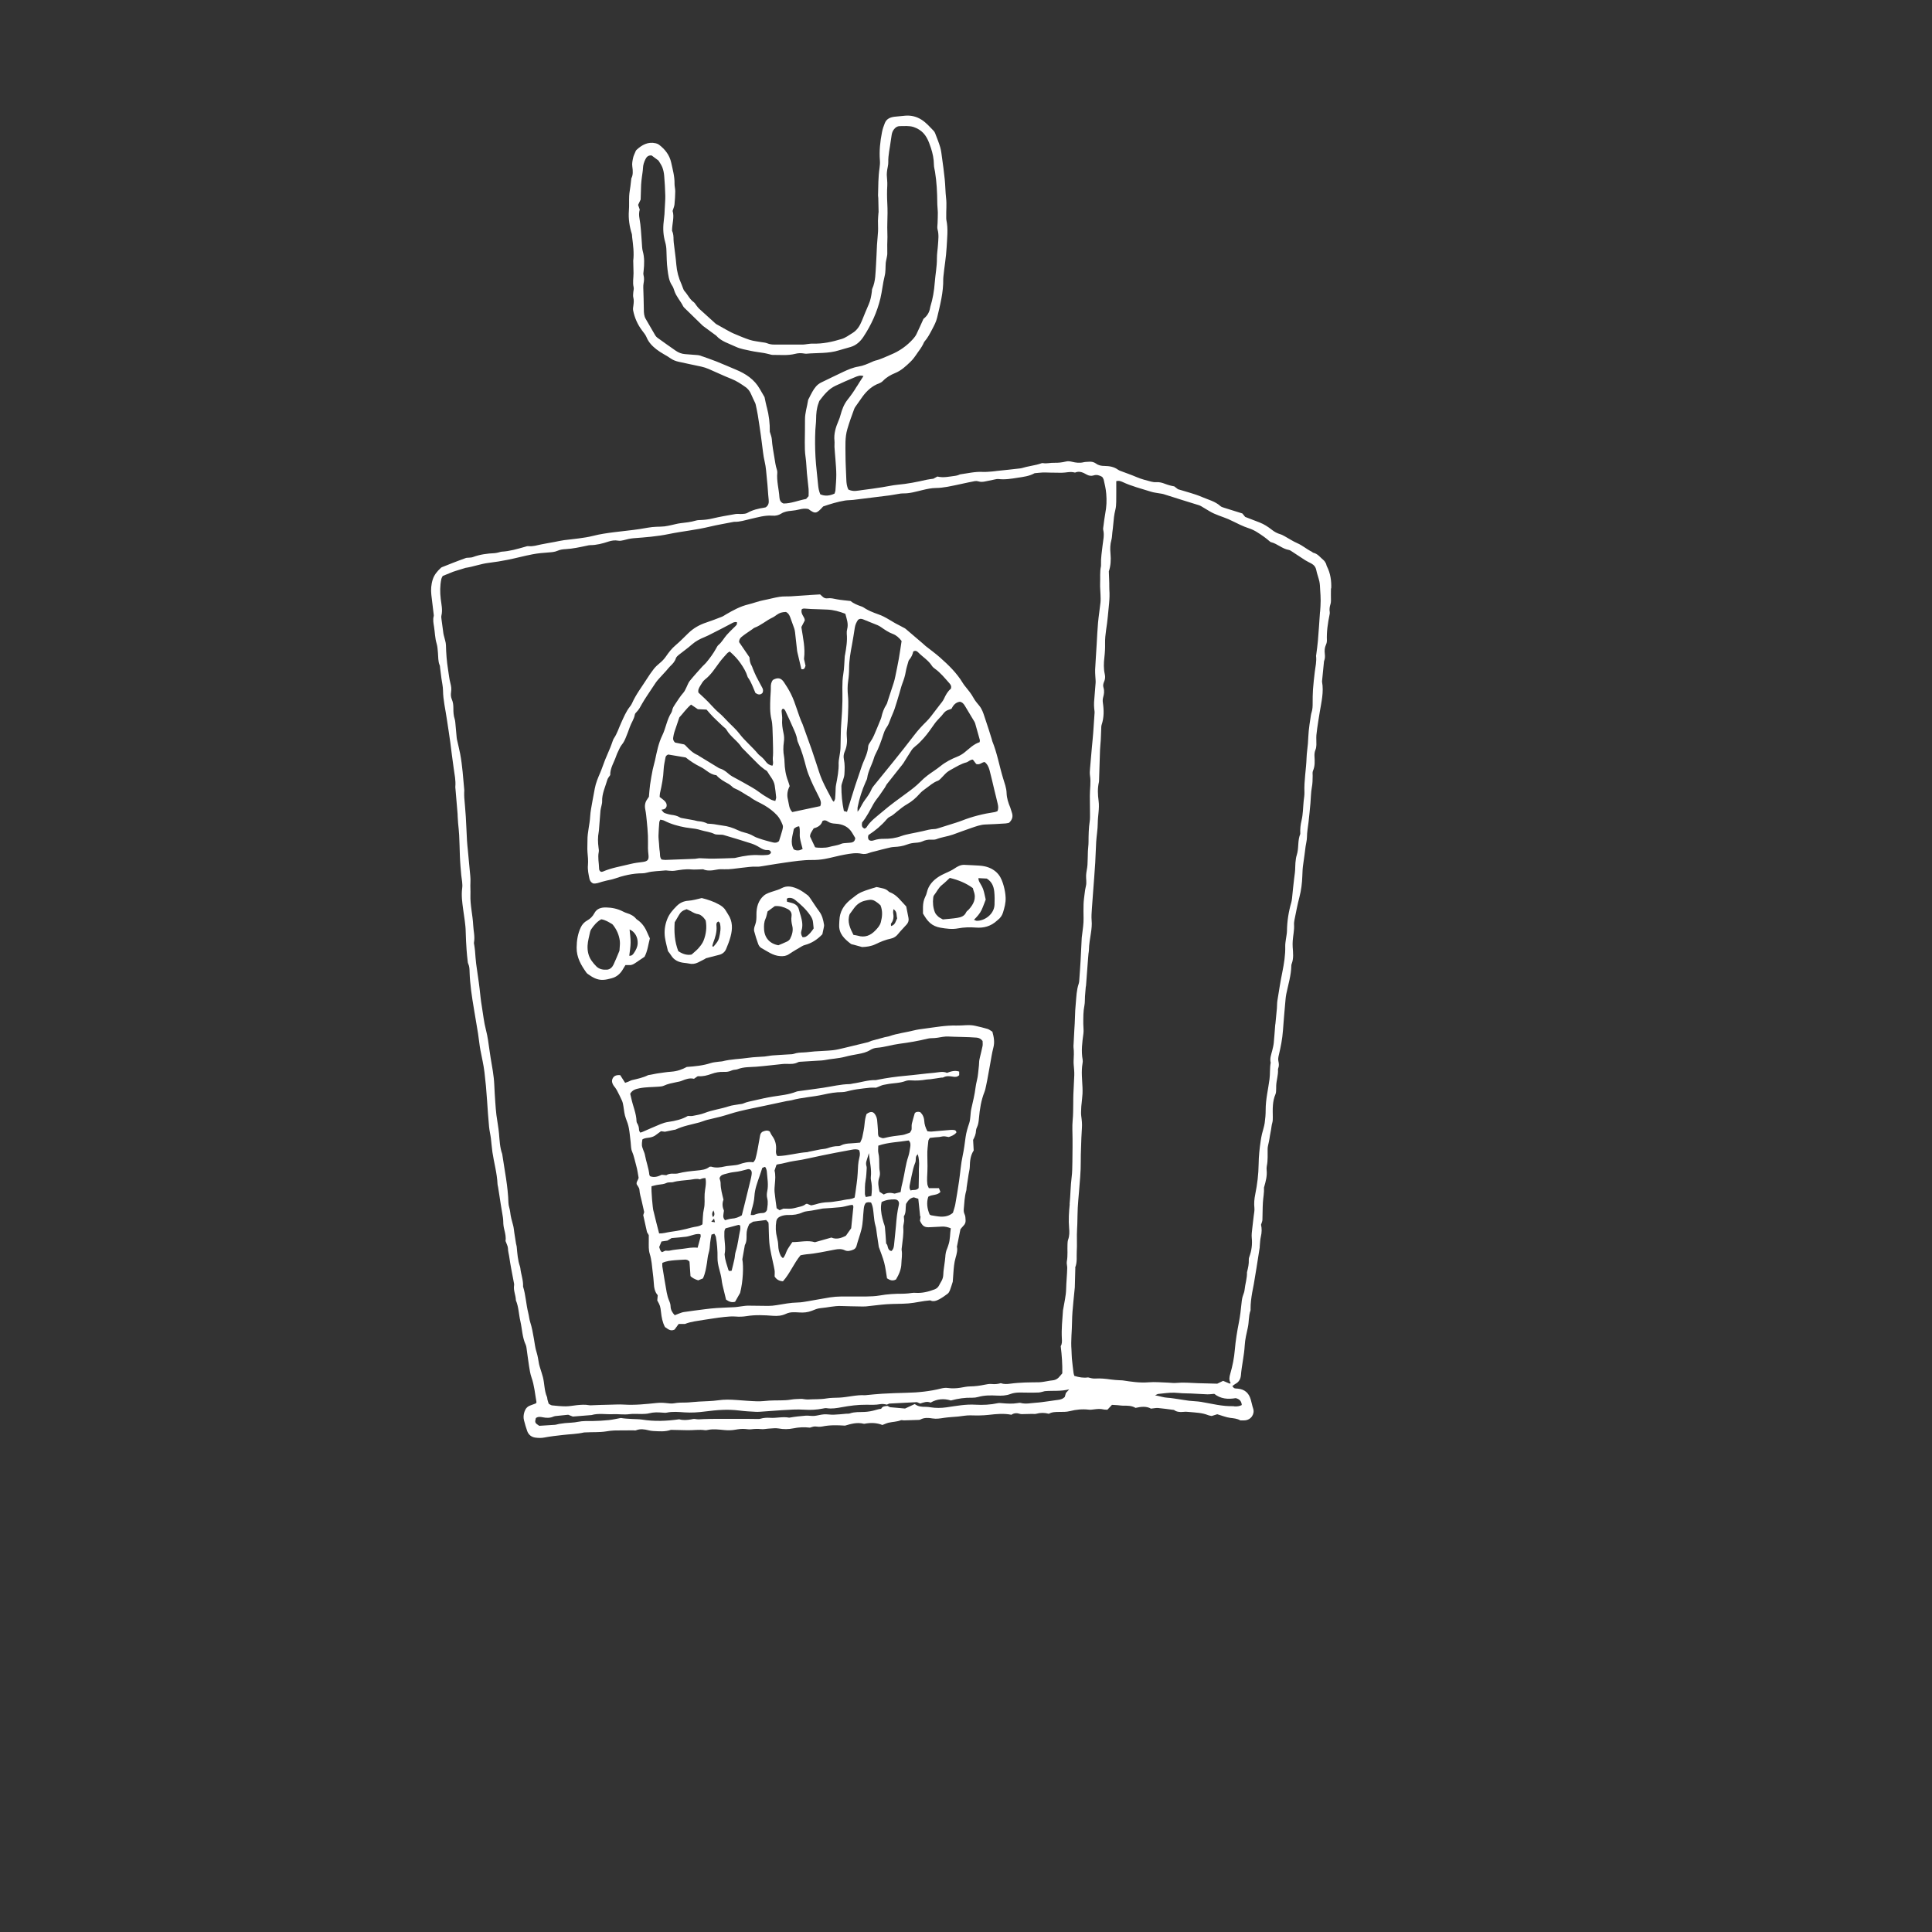 <?xml version="1.0" encoding="UTF-8"?>
<svg id="Livello_1" data-name="Livello 1" xmlns="http://www.w3.org/2000/svg" viewBox="0 0 489 489">
  <rect x="0" y="0" width="489" height="489" fill="#333333" stroke="none"/>
  <defs>
    <style>
      .cls-1 {
        fill: #fff;
        stroke-width: 0px;
      }
    </style>
  </defs>
  <path class="cls-1" d="M336.94,148.95c.07-1.96-.19-3.85-1.1-5.62-.12-.23-.13-.51-.25-.73-.16-.29-.34-.61-.59-.82-.82-.67-1.44-1.61-2.57-1.87-.16-.04-.28-.2-.43-.28-1.27-.62-2.33-1.58-3.65-2.15-1.09-.47-2.1-1.15-3.15-1.73-.37-.2-.75-.42-1.16-.54-.8-.23-1.48-.61-2.14-1.13-.94-.74-1.95-1.4-3.08-1.84-1.19-.46-2.39-.92-3.66-1.41-.22-.27-.49-.6-.71-.87-1.63-.51-3.18-.98-4.73-1.48-.28-.09-.6-.19-.81-.38-1.35-1.22-3.11-1.63-4.71-2.32-1.87-.81-3.89-1.28-6.05-1.96-.19-.15-.57-.44-.94-.72-.82-.14-1.6-.36-2.36-.65-.69-.27-1.37-.46-2.12-.41-.42.03-.87-.01-1.28-.12-1.29-.33-2.57-.65-3.8-1.18-1.3-.56-2.64-1.01-3.97-1.52-.24-.09-.49-.18-.69-.33-1.02-.75-2.2-.94-3.41-.96-.8,0-1.52-.12-2.18-.61-.54-.39-1.17-.52-1.84-.45-.43.04-.87.02-1.28.12-.99.24-1.95.13-2.93-.11-.49-.12-1.04-.2-1.51-.08-1.01.25-2.02.36-3.06.33-.94-.03-1.87.26-2.82.08-.23-.04-.5.1-.74.17-.29.08-.57.18-.86.24-.88.19-1.76.37-2.64.56-.5.11-.99.31-1.5.37-1.96.24-3.92.43-5.88.64-.43.05-.85.12-1.28.15-.77.05-1.54.14-2.3.1-1.95-.11-3.83.36-5.74.62-.16.02-.31.14-.48.19-.25.07-.49.15-.75.18-1.53.19-3.05.56-4.53.18-.42.23-.76.41-1.02.55-.64.1-1.2.15-1.74.27-2.43.56-4.86,1.04-7.35,1.26-1.28.12-2.54.43-3.81.62-1.69.26-3.39.52-5.09.72-1.13.14-2.29.5-3.54-.14-.37-.8-.48-1.64-.5-2.5-.07-2.1-.21-4.2-.21-6.3,0-2.17-.17-4.33.47-6.5.51-1.73,1.11-3.42,1.74-5.1.07-.2.19-.39.31-.56.59-.85,1.17-1.69,1.78-2.53,1.11-1.52,2.45-2.74,4.26-3.4.35-.13.7-.36.96-.63.85-.88,1.9-1.48,3-1.93,1.6-.65,2.79-1.77,3.99-2.94.97-.94,1.61-2.12,2.41-3.17.28-.37.49-.8.72-1.2.13-.22.19-.49.35-.68.8-.91,1.35-1.96,1.91-3.03.52-.99,1.04-1.94,1.3-3.05.76-3.21,1.6-6.41,1.54-9.75,0-.17.01-.34.03-.51.24-2.51.7-5.01.83-7.53.11-2.31.43-4.62-.07-6.93-.05-.25-.02-.51-.03-.77-.04-1.58.15-3.16-.04-4.75-.18-1.57-.18-3.17-.34-4.75-.18-1.83-.44-3.66-.69-5.48-.12-.89-.21-1.8-.46-2.65-.35-1.19-.83-2.34-1.27-3.5-.09-.24-.22-.48-.4-.65-.96-.98-1.84-2.02-3.02-2.78-1.29-.83-2.66-1.16-4.16-1.04-.9.07-1.79.16-2.68.26-1.07.13-2.03.5-2.47,1.58-.31.75-.57,1.53-.73,2.33-.47,2.36-.72,4.75-.53,7.16.05.63,0,1.29-.09,1.92-.35,2.3-.31,4.61-.38,6.93,0,.21.05.43.06.64.03,1.19.06,2.38.08,3.58,0,.08-.04.17-.04.25-.04.64-.11,1.28-.12,1.91-.01.9.06,1.8.02,2.7-.05,1.16-.21,2.31-.27,3.46-.1,1.67-.12,3.35-.24,5.01-.15,2.04-.08,4.12-.95,6.05-.1.22-.08.51-.11.76-.15,1.11-.34,2.2-.8,3.23-.61,1.37-1.16,2.77-1.73,4.16-.51,1.26-1.2,2.38-2.4,3.1-.88.53-1.73,1.19-2.69,1.48-2.38.73-4.81,1.27-7.34,1.18-.47-.02-.94.08-1.41.12-.34.04-.68.12-1.02.12-2.45,0-4.89,0-7.34,0-.61,0-1.18-.09-1.75-.32-.46-.19-.99-.21-1.5-.3-.97-.18-1.97-.26-2.9-.56-1.38-.45-2.73-1.03-4.07-1.6-.71-.3-1.37-.7-2.05-1.06-.68-.37-1.35-.75-2.02-1.14-.19-.1-.39-.19-.54-.33-1.4-1.26-2.8-2.52-4.18-3.79-.28-.26-.49-.59-.73-.89-.19-.23-.33-.53-.56-.7-1.06-.73-1.55-1.93-2.39-2.85-.22-.24-.32-.6-.45-.92-.12-.27-.2-.57-.32-.84-.72-1.57-1.16-3.21-1.3-4.94-.13-1.62-.37-3.23-.56-4.85-.05-.47-.14-.94-.14-1.4,0-.82-.04-1.63-.38-2.32,0-1.79.63-3.47.14-5.01.2-.67.43-1.15.48-1.65.11-1.11.18-2.22.19-3.33,0-.64-.19-1.28-.18-1.91.04-1.83-.46-3.57-.84-5.33-.42-1.93-1.56-3.39-3.11-4.56-.23-.17-.53-.28-.82-.35-1.97-.45-3.5.42-4.88,1.7-.12.11-.19.28-.25.44-.21.52-.48,1.02-.59,1.56-.15.7-.31,1.46-.2,2.15.17,1.14.21,2.21-.24,3.01-.1.85-.16,1.44-.24,2.04-.1.81-.27,1.61-.31,2.42-.06,1.24.03,2.48-.07,3.72-.16,2.05.14,4.01.75,5.96.07.24.04.5.07.76.25,2,.52,4,.27,6.02,0,.04.01.08.01.13.02.99.06,1.97.07,2.96,0,1.19-.26,2.38.03,3.58.1.43-.08.93-.1,1.4-.02.38-.08.78.01,1.14.18.69.12,1.36.03,2.04-.06.42-.15.87-.07,1.27.37,1.88,1.13,3.59,2.29,5.12.41.54.87,1.09,1.12,1.71.53,1.28,1.42,2.19,2.49,3.03,1.15.91,2.48,1.51,3.68,2.35.55.38,1.23.63,1.89.78,1.92.45,3.86.81,5.79,1.24.62.14,1.24.34,1.83.59,1.93.82,3.82,1.75,5.77,2.51,1.3.51,2.43,1.27,3.55,2.05.64.44,1.12,1.05,1.43,1.79.33.79.72,1.55,1.08,2.33.05.12.08.24.11.37.18.88.39,1.76.53,2.65.28,1.73.53,3.47.78,5.21.09.64.16,1.28.25,1.91.22,1.53.33,3.08.69,4.57.37,1.52.42,3.06.59,4.59.2,1.7.25,3.42.44,5.13.09.8-.06,1.44-.74,1.91-.13.03-.26.07-.38.09-1.49.23-2.95.56-4.28,1.33-.38.22-.9.24-1.36.27-.55.04-1.13-.08-1.67.02-1.94.33-3.89.67-5.81,1.12-.93.22-1.85.34-2.79.38-.47.02-.96.02-1.4.15-1.28.39-2.6.51-3.92.67-.76.09-1.51.31-2.26.47-.58.12-1.17.26-1.76.33-.68.07-1.37.08-2.05.1-1.42.04-2.8.36-4.2.57-2.16.33-4.34.52-6.5.8-1.79.23-3.57.48-5.32.93-1.2.31-2.44.48-3.67.65-1.23.18-2.47.27-3.7.44-.8.11-1.6.3-2.4.45-1.14.21-2.28.4-3.41.63-1.05.21-2.07.56-3.17.43-.32-.04-.67.11-1,.2-1.9.54-3.79,1.09-5.78,1.2-.25.01-.5.12-.75.18-.33.07-.66.17-1,.19-1.89.09-3.76.32-5.55,1-.31.12-.67.11-1.01.15-.25.03-.53,0-.76.08-1.13.4-2.25.83-3.37,1.26-.76.29-1.51.6-2.27.9-.24.1-.51.17-.69.34-.89.82-1.66,1.72-2.05,2.91-.42,1.3-.51,2.61-.36,3.94.19,1.66.4,3.32.6,4.98.02.13.04.27,0,.38-.25.9-.06,1.81.08,2.68.23,1.44.23,2.9.67,4.32.22.73.24,1.52.32,2.29.1,1.06,0,2.15.45,3.17.08.19.06.42.09.63.11.89.22,1.78.34,2.67.14,1.02.39,2.04.4,3.06.03,2.42.61,4.76.95,7.13.28,1.99.64,3.98.89,5.97.27,2.21.56,4.42.87,6.63.21,1.53.55,3.04.41,4.6-.02.21.02.43.04.64.18,2.09.36,4.19.53,6.28.02.21,0,.43.02.64.03.56.06,1.11.11,1.67.09,1.02.22,2.04.27,3.06.09,1.75.12,3.51.18,5.26.03.86.09,1.71.15,2.57.06.77.12,1.54.2,2.31.12,1.11.39,2.21.23,3.33-.24,1.77.01,3.51.24,5.25.25,1.96.64,3.89.66,5.88.02,1.5.13,2.99.22,4.49.06.9.16,1.79.26,2.69.03.25.04.53.15.75.32.69.33,1.42.35,2.15.1,3.14.58,6.23,1.1,9.32.35,2.07.71,4.15,1.04,6.22.22,1.4.34,2.81.6,4.2.35,1.85.8,3.68,1.02,5.56.29,2.39.51,4.77.66,7.17.14,2.23.31,4.45.51,6.67.09.98.34,1.94.46,2.92.15,1.15.21,2.31.38,3.45.4,2.71,1.18,5.37,1.3,8.13.01.25.1.5.14.76.1.63.2,1.27.3,1.9.25,1.57.46,3.14.75,4.7.13.72.25,1.42.26,2.16,0,.68.1,1.37.27,2.03.25,1.01.46,2,.3,2.83.26.76.61,1.32.62,1.89.01.79.25,1.51.35,2.27.13.93.29,1.86.46,2.79.24,1.3.5,2.6.74,3.9.02.12.02.26,0,.38-.22,1.31.44,2.52.46,3.81.71,1.68.72,3.52,1.13,5.27.46,1.99.47,4.09,1.36,5.99.11.23.15.5.19.75.22,1.53.4,3.06.64,4.59.16.97.3,1.97.62,2.89.73,2.04.89,4.18,1.27,6.28.01.07-.07.15-.15.31-.41.15-.88.34-1.37.51-.8.27-1.27.83-1.53,1.62-.23.71-.3,1.44-.11,2.16.24.91.49,1.82.81,2.71.35.97,1.1,1.55,2.11,1.67.72.09,1.47.12,2.17-.02,1.56-.3,3.13-.47,4.7-.65,1.78-.21,3.59-.23,5.36-.63.16-.04.34-.02.51-.03,1.71-.1,3.43.02,5.13-.25.68-.11,1.36-.21,2.04-.23,1.63-.04,3.26-.02,4.89-.03.21,0,.45.06.64-.02,1.06-.42,2.1-.27,3.16,0,.37.09.76.16,1.14.18,1.54.08,3.08.23,4.52-.29,1.43.03,2.79.05,4.16.09,1.5.04,2.99-.23,4.49,0,.21.03.43-.01.64-.06,1.41-.31,2.82-.11,4.22.02.95.09,1.87.08,2.81-.09.84-.15,1.71-.26,2.55-.17.51.05,1,.13,1.51.06.81-.1,1.61-.13,2.43-.04.67.08,1.36-.1,2.04-.13.81-.04,1.64-.17,2.43-.03,1.25.23,2.47.22,3.7-.03,1.4-.29,2.8-.35,4.21-.18.39-.1.75-.26,1.13-.29.38-.03.77.07,1.15.07.3,0,.6-.02.89-.08,1.87-.39,3.75-.33,5.72-.21,1.47-.44,3.04-.9,4.71-.48.08.02.17.02.26,0,1.55-.3,3.07-.25,4.48.32.57-.22,1.04-.45,1.53-.57,1.04-.25,2.13-.23,3.14-.63.22-.09.51.04.76.03,1.28-.03,2.56-.07,3.84-.12.12,0,.26-.04.37-.1.97-.52,2.03-.44,3.03-.27,1.01.17,1.96,0,2.93-.15.59-.09,1.18-.14,1.78-.19.6-.05,1.2-.08,1.79-.14,1.02-.1,2.04-.32,3.06-.3,1.58.04,3.16.06,4.74-.13,1.87-.22,3.75-.4,5.69-.02.66-.47,1.4-.48,2.18-.22.27.09.59.05.89.05.73-.01,1.46-.04,2.19-.05.34,0,.71.06,1.02-.03,1.06-.3,2.12-.29,3.19,0,.82-.47,1.72-.46,2.63-.47.9,0,1.83.02,2.68-.2,1.6-.41,3.19-.56,4.83-.37.42.05.85-.02,1.27-.07.81-.1,1.61-.19,2.43.01.32.08.67.05.99.07.39-.42.74-.79,1.15-1.23.48.03.98.05,1.49.09.43.03.85.12,1.28.12,1.12-.01,2.23-.03,3.19.56,1.44-.33,2.79-.46,3.91.19.73-.07,1.29-.21,1.83-.16,1.27.11,2.54.31,4,.49.58.47,1.44.6,2.38.49.51-.06,1.03-.02,1.54.03,1.57.15,3.17.18,4.67.78.31.13.66.16.95.23.58-.18,1.11-.34,1.41-.44,1.25.36,2.26.79,3.3.92.91.11,1.78.18,2.52.63.41,0,.76.02,1.1,0,1.66-.09,2.61-1.65,2.17-2.97-.26-.77-.39-1.58-.63-2.36-.48-1.6-1.53-2.54-3.23-2.7-.3-.03-.62-.01-.89-.11-.19-.07-.32-.31-.53-.52.33-.24.54-.46.8-.59.9-.46,1.3-1.27,1.38-2.19.21-2.52.82-4.98.96-7.51.08-1.53.46-3.05.79-4.56.32-1.42.16-2.9.67-4.29.04-.12.03-.26.02-.38-.02-1.42.18-2.82.42-4.22.12-.72.29-1.42.41-2.14.23-1.35.45-2.7.67-4.06.28-1.73.55-3.47.82-5.2.01-.08,0-.17,0-.26.09-.81.09-1.64.28-2.42.26-1.07.27-2.12.05-3.04.15-.5.34-.86.35-1.23.06-1.45.03-2.91.12-4.36.07-1.27.35-2.53.28-3.82,0-.08.05-.16.07-.25.39-1.36.75-2.72.6-4.17-.03-.34-.03-.7.04-1.03.31-1.45.18-2.91.21-4.36.01-.58.2-1.16.31-1.73.12-.54.19-1.08.28-1.62.08-.51.19-1.01.28-1.51.1-.55.13-1.11.29-1.64.15-.51.16-1,.15-1.52-.03-1.97-.13-3.95.69-5.83.18-.41.12-.92.16-1.38.02-.26,0-.51.01-.77.06-1.37.55-2.69.45-4.08,0-.08.02-.17.05-.25.23-.58.21-1.19.07-1.78-.12-.52-.05-1,.07-1.52.5-2.08.92-4.17,1.07-6.32.16-2.31.37-4.62.57-6.92.07-.77.12-1.54.27-2.3.49-2.39,1.24-4.74,1.28-7.21,0-.13.02-.26.07-.38.56-1.41.37-2.87.27-4.33-.03-.51-.02-1.03.01-1.54.09-1.37.43-2.71.34-4.1-.03-.42.04-.86.12-1.28.39-1.89.73-3.8,1.23-5.66.46-1.76.68-3.54.74-5.33.03-1.07.08-2.14.25-3.2.24-1.44.38-2.89.58-4.33.1-.76.33-1.52.34-2.29.01-1.3.25-2.55.4-3.83.19-1.62.34-3.24.49-4.86.12-1.32.1-2.66.35-3.95.19-.99.2-1.96.21-2.94,0-.43-.08-.91.08-1.27.53-1.2.45-2.43.38-3.68-.03-.56.03-1.1.25-1.64.16-.38.21-.83.23-1.25.03-.81-.06-1.63,0-2.44.1-1.15.3-2.29.46-3.43.13-.85.27-1.69.41-2.54.41-2.49,1.03-4.96.57-7.52-.01-.08-.02-.17,0-.26.16-1.62.32-3.24.48-4.86,0-.08.02-.17.06-.25.23-.58.22-1.17.15-1.78-.09-.78-.05-1.53.3-2.27.16-.34.24-.75.23-1.12-.09-2.2.24-4.36.68-6.51.04-.21.08-.43.04-.64-.12-.7-.02-1.36.2-2.03.09-.28.1-.59.11-.89,0-1.03-.04-2.06,0-3.09ZM216.83,97.85c-.69,1.19-1.5,2.29-2.34,3.36-.89,1.14-1.38,2.45-1.75,3.83-.13.49-.29.98-.5,1.44-.7,1.63-1.23,3.29-1.03,5.11.06.51-.03,1.03,0,1.54.06,1.07.17,2.13.25,3.2.09,1.28.21,2.56.21,3.84,0,1.32-.13,2.65-.22,3.97-.02.25-.13.49-.22.79-1.2.56-2.4.71-3.61.18-.34-.81-.48-1.56-.55-2.33-.2-2.35-.53-4.68-.66-7.03-.13-2.31-.15-4.63-.04-6.94.04-.88.18-1.77.19-2.67.01-1.41.12-2.83.64-4.17.08-.2.12-.43.25-.59,1.12-1.47,2.27-2.92,3.99-3.73,1.62-.77,3.27-1.48,4.93-2.17.65-.27,1.33-.59,2.18-.29-.62.97-1.2,1.79-1.7,2.66ZM194.07,103.06c-.21-.79-.35-1.59-.56-2.54-.35-.6-.78-1.33-1.2-2.07-1.38-2.44-3.58-3.87-6.09-4.91-1.62-.67-3.23-1.39-4.86-2.04-1.4-.55-2.82-1.04-4.24-1.52-.36-.12-.76-.11-1.14-.15-.85-.07-1.71-.14-2.57-.2-.88-.06-1.68-.38-2.39-.87-1.55-1.07-3.08-2.17-4.61-3.27-.2-.15-.4-.34-.53-.56-.83-1.4-1.64-2.81-2.45-4.22-.42-.73-.47-1.53-.47-2.36,0-1.84-.1-3.69-.14-5.53,0-.34,0-.69.06-1.02.14-.73.2-1.43,0-2.17-.09-.31-.02-.68.02-1.02.18-1.71.26-3.42-.23-5.11-.08-.29-.11-.59-.14-.89-.11-1.45-.18-2.91-.31-4.36-.08-.98-.18-1.97-.36-2.94-.15-.78-.15-1.53.06-2.27-.14-.39-.26-.75-.41-1.18.19-.4.39-.82.64-1.35.04-1.18.06-2.47.12-3.75.03-.68.13-1.36.21-2.04.09-.72.23-1.44.26-2.17.03-.8.27-1.52.61-2.22.29-.61.73-1.07,1.58-.98.53.39,1.11.82,1.74,1.29.31.54.74,1.1.98,1.73.25.67.4,1.4.46,2.12.14,1.67.24,3.34.28,5.01.02,1.11-.09,2.23-.14,3.34-.02.47-.03.94-.07,1.41-.05.64-.12,1.28-.2,1.91-.21,1.73-.1,3.43.38,5.1.21.71.3,1.42.32,2.15.06,1.58.06,3.18.27,4.75.19,1.43.32,2.9,1.19,4.16.26.38.4.85.55,1.3.48,1.45,1.56,2.55,2.22,3.9.09.19.26.34.41.49,1.38,1.35,2.76,2.69,4.15,4.04.18.18.36.37.57.52.96.72,1.93,1.42,2.89,2.13.1.08.23.13.31.22,1.33,1.52,3.26,2.02,4.98,2.84,1.18.56,2.54.76,3.83,1.05,1.09.24,2.2.35,3.3.54.42.07.84.18,1.26.28.33.07.67.21,1,.2,1.88-.02,3.78.21,5.64-.27.76-.2,1.52-.22,2.3-.08.17.03.34.06.51.05,2.77-.26,5.59,0,8.29-.86.98-.31,1.98-.55,2.96-.85,1.43-.43,2.46-1.4,3.25-2.6,1.97-2.99,3.43-6.2,4.28-9.72.45-1.88.6-3.8,1.08-5.67.27-1.06.18-2.21.27-3.32.03-.34.13-.67.19-1,.07-.42.19-.84.2-1.27.03-1.02-.05-2.05.01-3.07.09-1.59-.07-3.17,0-4.75.06-1.67.08-3.35-.01-5.01-.08-1.5-.09-2.98,0-4.47.05-.89-.1-1.8-.13-2.7-.01-.42.06-.85.11-1.27.09-.64.29-1.27.27-1.9-.05-1.86.42-3.65.64-5.48.06-.47.14-.93.21-1.4.08-.56.27-1.08.64-1.52.38-.46.83-.75,1.43-.75,1.16,0,2.33-.13,3.46.22.48.15.94.38,1.38.64,1.74,1.05,2.43,2.82,3.02,4.63.46,1.39.76,2.81.77,4.29,0,.59.18,1.18.28,1.78.42,2.59.55,5.2.57,7.82,0,.81.12,1.63.14,2.44.01.9-.04,1.8-.06,2.7-.01.56-.15,1.15,0,1.66.36,1.28.18,2.56.1,3.84-.07,1.15-.28,2.31-.27,3.46.02,2.07-.4,4.1-.55,6.15-.15,2.06-.5,4.09-1.11,6.06-.04.12-.06.25-.08.38q-.28,1.64-1.66,2.71c-.55,1.2-1.13,2.53-1.76,3.84-.22.45-.53.88-.87,1.25-1.57,1.75-3.45,3.08-5.63,3.97-1.31.53-2.57,1.2-3.96,1.52-.29.07-.56.21-.84.33-1.1.48-2.18.98-3.39,1.17-1.37.22-2.64.77-3.88,1.35-1.86.87-3.71,1.79-5.56,2.68-1.06.51-1.71,1.41-2.26,2.39-.3.52-.56,1.06-.83,1.6-.08.15-.2.3-.22.46-.24,1.65-.81,3.25-.79,4.94.01,1.89-.03,3.78-.05,5.67,0,1.29,0,2.57.2,3.85.2,1.35.21,2.73.34,4.1.12,1.32.3,2.64.42,3.97.05.55,0,1.11,0,1.79-.19.21-.44.49-.63.71-2,.37-3.8,1.16-5.71,1.15-.77-.28-.99-.89-1.04-1.55-.13-2.09-.75-4.15-.54-6.27.02-.25-.03-.52-.11-.76-.33-.98-.45-2-.62-3.01-.27-1.56-.55-3.12-.66-4.7-.05-.63-.33-1.24-.51-1.88.04-2.08-.21-4.15-.75-6.19ZM269.77,352.63c-.08.27-.17.6-.28.96-.08.07-.18.15-.28.23-.57.45-1.27.48-1.95.57-.68.09-1.35.2-2.03.29-1.02.13-2.04.3-3.06.36-1.28.08-2.55.4-3.84.05-.23-.06-.51,0-.77.04-1.33.22-2.65.14-3.98.02-.34-.03-.69-.07-1.02,0-1.86.4-3.75.5-5.63.39-2.51-.16-4.95.32-7.41.67-1.33.19-2.65.2-3.97-.01-.42-.07-.85-.12-1.28-.12-.96,0-1.89-.04-2.74-.71-.8.37-1.6.74-2.46,1.14-1.14-.1-2.37-.21-3.81-.34-.07-.04-.34-.17-.61-.32-.63.06-1.29.04-1.63.74-.47.02-.9.15-1.35.28-.93.28-1.92.46-2.89.5-1.24.06-2.49-.05-3.69.38-.27.1-.6.04-.89.07-1.07.09-2.13.22-3.2.25-.81.03-1.63-.14-2.43-.09-.8.05-1.59.3-2.39.39-.76.08-1.51-.11-2.29-.05-1.33.11-2.64.24-3.95.47-.08.02-.17.04-.26.02-1.58-.3-3.16.16-4.75.05-.81-.05-1.62-.02-2.42.22-.32.1-.68.07-1.02.07-.86,0-1.71-.03-2.57-.03-2.57,0-5.15-.01-7.72,0-1.03,0-2.06.04-3.09.06-.73.02-1.44.14-2.18-.02-.32-.07-.68.04-1.01.1-1.02.17-2.04.26-3-.03-3.17.45-6.28.58-9.4.08-.84-.13-1.71-.11-2.56-.16-.94-.05-1.88-.09-2.82-.25-1.01.18-2.02.42-3.04.53-1.36.14-2.73.22-4.1.24-1.24.01-2.47-.06-3.71.2-1.08.23-2.21.22-3.32.33-.47.05-.94.11-1.4.19-.38.06-.75.21-1.13.24-1.32.1-2.65.17-3.95.25-1.11-.72-1.16-.84-.86-1.96.53-.4,1.15-.32,1.73-.2.95.19,1.87.22,2.77-.2.23-.1.5-.11.75-.14.89-.1,1.79-.19,2.93-.3.28.11.79.31,1.18.46,1.58-.13,3.03-.24,4.47-.36.09,0,.18,0,.26-.02,1.77-.52,3.58-.14,5.37-.22,1.41-.07,2.81.18,4.23-.01,1.01-.14,2.06-.02,3.09-.04.64-.02,1.3-.02,1.91-.18,1.1-.29,2.2-.26,3.31-.17.38.03.78.08,1.15,0,1.5-.31,2.99-.17,4.49-.06,1.75.12,3.5,0,5.24-.23,2.85-.37,5.7-.61,8.58-.24,1.4.18,2.82.26,4.23.33.72.03,1.45-.05,2.17-.1,1.5-.1,2.99-.23,4.48-.32,1.88-.11,3.76-.25,5.65-.12,1.54.11,3.09.02,4.61-.28.33-.07.69-.15,1.01-.1,1.3.21,2.56-.02,3.82-.25,2.03-.37,4.06-.64,6.14-.62,1.19,0,2.4.08,3.59-.15.53-.1,1.1-.02,1.67.12.27-.12.55-.24.63-.27,2.45-.13,4.71-.24,6.99-.36.26.11.53.23.83.35.85-.26,1.7-.64,2.63-.23,1.66-.97,3.41-1.08,5.13-.54,1.84-.5,3.61-.75,5.42-.7.51.01,1.03-.06,1.52-.2,1.56-.44,3.15-.42,4.73-.34,1.17.06,2.31.02,3.41-.4,1.46-.55,2.97-.33,4.46-.35.9-.01,1.79.03,2.68-.03.54-.04,1.08-.23,1.56-.34,1.99-.18,3.95.1,6.17-.46-.41.45-.61.67-.86.95ZM270.75,304.81c-.2,1.99-.33,4-.15,6.02.09.98.1,1.97-.25,2.93-.13.35-.14.76-.16,1.14-.07,1.45.11,2.91-.17,4.37-.1.53.11,1.1.1,1.65-.04,1.8-.24,3.59-.28,5.39-.04,1.69-.47,3.38-.74,5.06-.01.08-.05.17-.05.25-.16,2.39-.43,4.78-.29,7.17.04.7.07,1.37-.29,1.93.29,2.33.45,4.59.4,6.88-.33.38-.61.75-.94,1.08-.44.44-.98.66-1.61.71-.63.05-1.26.21-1.89.3-.46.07-.93.16-1.4.17-1.2.04-2.41,0-3.61.06-1.24.06-2.49.13-3.72.3-.82.11-1.62.16-2.4-.13-.77.23-1.52.29-2.31.21-.58-.06-1.2.06-1.78.18-1.22.26-2.45.41-3.7.43-.81.01-1.61.2-2.42.33-1.07.17-2.12.22-3.2.06-.53-.08-1.12,0-1.65.13-2.89.73-5.82,1.03-8.79,1.09-2.06.05-4.12.12-6.17.24-1.41.08-2.82.24-4.22.37-.04,0-.09.02-.13.01-2.21-.13-4.34.51-6.52.61-1.07.05-2.15.02-3.2.2-1.58.27-3.17.17-4.75.27-.34.02-.68-.06-1.02-.09-.21-.02-.42-.09-.63-.07-.85.04-1.72.04-2.56.18-1.83.32-3.68.14-5.52.26-1.02.07-2.05.21-3.07.18-1.76-.05-3.51-.21-5.26-.33-1.54-.11-3.06-.16-4.61.07-1.61.23-3.25.23-4.88.33-.64.04-1.28.1-1.92.15-.43.03-.85.09-1.28.09-1.03,0-2.05,0-3.08.19-.7.13-1.45,0-2.18-.07-.77-.08-1.53-.08-2.31,0-2.73.28-5.48.58-8.22.4-1.33-.09-2.65.03-3.97.04-1.29.01-2.57.08-3.86.12-.34.01-.69.05-1.02-.01-1.03-.19-2.05-.1-3.08,0-.94.1-1.88.29-2.81.29-1.15,0-2.31-.12-3.46-.24-.27-.03-.53-.25-.84-.41-.11-.37-.24-.73-.33-1.1-.05-.21-.02-.44-.11-.63-.7-1.6-.6-3.36-1.03-5.02-.19-.74-.45-1.47-.67-2.21-.11-.37-.24-.73-.31-1.11-.19-1.01-.31-2.02-.63-3.01-.36-1.09-.46-2.26-.67-3.4-.25-1.39-.48-2.79-.92-4.14-.25-.77-.31-1.6-.51-2.38-.55-2.2-.63-4.49-1.31-6.66.09-1.6-.53-3.1-.69-4.67-.01-.13-.04-.26-.08-.38-.58-1.64-.68-3.35-.84-5.06-.02-.25-.13-.5-.17-.75-.15-.89-.28-1.78-.42-2.66-.11-.68-.14-1.38-.33-2.03-.32-1.12-.62-2.22-.74-3.39-.08-.75-.41-1.47-.43-2.26-.12-4.17-.98-8.25-1.58-12.36-.61-1.68-.65-3.44-.81-5.19-.14-1.58-.46-3.14-.66-4.71-.13-1.06-.2-2.13-.28-3.2-.1-1.49-.2-2.98-.26-4.48-.1-2.28-.55-4.51-.92-6.75-.25-1.48-.41-2.97-.65-4.45-.14-.89-.31-1.78-.54-2.65-.52-1.96-.7-3.97-1.04-5.95-.26-1.48-.39-2.97-.56-4.45-.24-2.13-.61-4.25-.88-6.37-.14-1.06-.18-2.13-.28-3.2-.04-.47-.12-.93-.18-1.4-.03-.25-.13-.52-.08-.76.27-1.46-.13-2.89-.2-4.33-.12-2.57-.79-5.09-.7-7.69.04-1.06-.06-2.13,0-3.21.06-1.02-.09-2.05-.18-3.08-.14-1.67-.31-3.33-.47-4.99-.08-.81-.17-1.62-.22-2.44-.11-2.01-.18-4.03-.3-6.04-.1-1.63-.26-3.25-.39-4.88-.03-.42-.02-.85-.02-1.28,0-.21.04-.43.02-.64-.29-3.07-.47-6.16-1.05-9.2-.21-1.09-.49-2.18-.73-3.27-.06-.25-.12-.5-.14-.76-.12-1.28-.22-2.56-.35-3.84-.03-.3-.07-.6-.16-.89-.29-.87-.33-1.77-.33-2.67,0-.78-.06-1.54-.38-2.27-.26-.6-.3-1.23-.2-1.89.12-.73.04-1.45-.16-2.17-.31-1.16-.42-2.36-.61-3.54-.33-2.04-.48-4.08-.53-6.15-.02-.75-.31-1.5-.48-2.25-.06-.25-.14-.5-.17-.75-.17-1.19-.33-2.38-.48-3.57-.04-.3-.08-.62-.02-.9.35-1.43,0-2.82-.17-4.22-.2-1.68-.2-3.34.14-4.99.07-.36.29-.68.36-.83,1-.41,1.79-.73,2.59-1.05.28-.11.57-.2.85-.28.69-.22,1.39-.43,2.09-.64.08-.03.16-.07.25-.08,1.99-.29,3.88-1.04,5.89-1.27,1.61-.19,3.22-.46,4.82-.78,2.1-.42,4.17-.99,6.28-1.39,1.3-.25,2.63-.37,3.95-.46.82-.06,1.62-.1,2.38-.44.63-.28,1.31-.37,2-.4,1.8-.1,3.57-.49,5.33-.86.29-.06.59-.15.88-.15,1.61,0,3.15-.41,4.66-.91.8-.26,1.59-.38,2.41-.23.48.09.92,0,1.39-.11.82-.22,1.67-.43,2.51-.5,2.99-.23,6-.45,8.93-1.06,3.44-.71,6.95-1.03,10.38-1.87,1.9-.46,3.86-.77,5.78-1.16.17-.03.34-.07.51-.07,1.35.04,2.6-.4,3.9-.69,1.87-.41,3.73-1.02,5.69-.86.79.07,1.54-.11,2.22-.53.79-.5,1.67-.63,2.58-.71.68-.06,1.36-.18,2.02-.34.72-.18,1.43-.27,2.25-.11,1.76,1.3,2.06,1.25,3.76-.65,1.77-.6,3.61-1.18,5.52-1.49.68-.11,1.37-.08,2.05-.16,3.07-.37,6.13-.75,9.19-1.14.77-.1,1.52-.26,2.29-.38.38-.06.77-.14,1.15-.13,1.7.05,3.31-.46,4.93-.84,1.13-.27,2.24-.52,3.42-.53.98,0,1.97-.15,2.94-.31,1.27-.22,2.52-.52,3.77-.78,1.05-.22,2.09-.46,3.15-.65.28-.05.61-.02.88.07.6.19,1.18.13,1.78,0,.84-.18,1.67-.35,2.51-.52.25-.05.52-.11.76-.08,1.64.21,3.27-.07,4.87-.32,1.46-.22,2.98-.4,4.3-1.15.7-.06,1.38-.15,2.07-.18.6-.02,1.2.02,1.79.03.99.02,1.97.04,2.96.04,1.11,0,2.21-.38,3.33-.06.04.01.09.01.13,0,1.09-.46,1.99,0,2.91.52.52.3,1.14.41,1.75.21.76-.25,1.43-.05,2.17.37.11.2.31.44.38.72.27,1.16.54,2.31.64,3.53.15,1.69.08,3.32-.24,4.98-.2,1.05-.32,2.12-.46,3.18-.04.34-.13.7-.06,1.02.33,1.34-.03,2.65-.17,3.96-.17,1.58-.45,3.14-.39,4.74,0,.17.01.35-.02.51-.31,1.44-.14,2.91-.21,4.36-.04.94.08,1.88.1,2.82.02.64.06,1.29,0,1.93-.18,1.7-.46,3.4-.62,5.11-.17,1.84-.24,3.68-.35,5.52-.13,2.14-.28,4.28-.39,6.42-.03.55.03,1.11.05,1.67.02.56.11,1.12.07,1.67-.11,1.63-.28,3.25-.39,4.87-.04.51,0,1.03.03,1.54.02.38.12.77.1,1.15-.1,1.71-.22,3.42-.35,5.13-.09,1.2-.22,2.39-.33,3.59-.16,1.79-.33,3.58-.47,5.38-.05.6-.1,1.21-.01,1.8.27,1.72-.05,3.43-.04,5.14,0,1.46.04,2.92.04,4.38,0,.69.03,1.38-.07,2.05-.27,1.75-.29,3.5-.3,5.27,0,.77-.13,1.54-.16,2.31-.05,1.16-.03,2.32-.11,3.48-.06.89-.32,1.78-.35,2.67s.18,1.78-.05,2.68c-.16.62-.24,1.26-.32,1.9-.11.89-.24,1.79-.27,2.68-.04,1.16-.02,2.32,0,3.48.04,1.47-.21,2.9-.38,4.35-.02.21-.07.42-.08.64-.1,1.93-.18,3.86-.29,5.79-.1,1.76-.23,3.51-.36,5.26-.02.21-.07.43-.13.63-.54,1.61-.58,3.29-.73,4.95-.05.59-.11,1.18-.14,1.77-.04,1.11-.08,2.22-.13,3.33-.02.56-.07,1.11-.1,1.67-.06,1.16-.12,2.31-.18,3.47-.01.3-.06.61-.02.9.15,1.15.07,2.3.02,3.46-.03.72.09,1.45.13,2.17.03.47.06.94.04,1.42-.07,1.62-.16,3.25-.23,4.87-.03.73-.02,1.46-.03,2.19-.03,1.46,0,2.91-.15,4.37-.15,1.53-.03,3.09-.03,4.63,0,.73,0,1.45,0,2.18,0,1.24-.01,2.49-.04,3.73-.03,1.28-.02,2.57-.19,3.85-.29,2.24-.28,4.52-.51,6.77ZM312.77,353.88c.88.21,1.47.71,1.53,1.75-.59.3-1.17.36-1.77.34-.13,0-.25-.06-.38-.06-2.76.08-5.42-.62-8.11-1.08-1.01-.17-2.04-.17-3.06-.29-.97-.12-1.94-.3-2.91-.44-.85-.12-1.69-.27-2.55-.32-1-.05-1.91-.4-3.16-.62.45-.2.63-.34.81-.35,1.36-.12,2.71-.36,4.08-.31.68.02,1.36.11,2.04.14.72.04,1.44.03,2.16.06,1.37.06,2.73.16,4.1.21.55.02,1.11-.07,1.79-.12,1.62,1.29,3.46,1.42,5.42,1.09ZM334.1,154.86c-.17,2.48-.33,4.96-.54,7.44-.09,1.15-.28,2.3-.42,3.45-.01.08-.05.17-.04.25.17,1.37-.15,2.71-.32,4.06-.18,1.49-.35,2.98-.46,4.48-.08,1.15-.08,2.32-.08,3.47,0,.78-.02,1.53-.27,2.29-.16.48-.21,1-.29,1.51-.16,1.06-.33,2.12-.43,3.19-.11,1.07-.13,2.14-.21,3.21-.1,1.2-.3,2.39-.34,3.59-.09,2.91-.66,5.79-.54,8.72.03.72-.11,1.45-.19,2.18-.17,1.66-.15,3.34-.54,4.97-.26,1.09-.38,2.19-.32,3.31,0,.04,0,.09-.01.13-.63,1.5-.39,3.13-.72,4.68-.1.5-.3.99-.37,1.5-.1.72-.18,1.45-.18,2.18,0,.99-.15,1.96-.28,2.94-.22,1.65-.35,3.32-.53,4.98-.04.34-.09.68-.18,1.01-.69,2.36-1.07,4.76-1.1,7.22-.01.72-.19,1.44-.28,2.17-.07.55-.17,1.11-.16,1.66.06,2.25-.3,4.44-.74,6.63-.49,2.4-.86,4.81-1.25,7.23-.1.63-.06,1.29-.12,1.93-.11,1.28-.24,2.56-.37,3.84-.01.13-.05.25-.06.38-.12,1.49-.21,2.99-.36,4.48-.06.63-.22,1.26-.37,1.88-.25,1.04-.69,2.04-.41,3.15-.26,1.38-.11,2.79-.3,4.19-.34,2.59-.98,5.14-.97,7.77,0,1.11-.09,2.23-.25,3.33-.14.93-.46,1.82-.68,2.74-.14.58-.24,1.17-.33,1.77-.29,1.95-.5,3.9-.52,5.88-.03,2.57-.35,5.12-.86,7.65-.23,1.13-.34,2.27-.21,3.45.07.62-.09,1.28-.16,1.91-.12,1.11-.28,2.21-.39,3.32-.08.77-.2,1.55-.12,2.31.17,1.66-.04,3.24-.61,4.8-.09.24-.16.5-.14.75.05,1.05-.17,2.05-.43,3.05-.01.04-.03.08-.03.13.05,1.52-.46,2.96-.61,4.45-.04.42-.18.83-.33,1.23-.27.69-.37,1.39-.44,2.13-.16,1.62-.35,3.24-.66,4.84-.46,2.32-.84,4.65-1.04,6.99-.17,2.08-.58,4.07-1.15,6.05-.23.78-.39,1.58.1,2.37-.09.04-.17.08-.26.12-.54-.23-1.09-.46-1.65-.7-.45.22-.87.42-1.48.72-1.52-.04-3.23-.07-4.94-.13-1.84-.07-3.67-.24-5.52-.06-.63.06-1.28-.05-1.92-.07-1.67-.05-3.36-.23-5.02-.09-2.22.18-4.36-.15-6.52-.48-.25-.04-.51-.02-.77-.04-.72-.05-1.45-.07-2.17-.18-1.36-.2-2.71-.34-4.09-.25-.58.04-1.17-.15-1.75-.29-1.17.18-2.3-.03-3.47-.38-.07-.23-.17-.46-.2-.71-.16-1.23-.31-2.47-.43-3.7-.07-.72-.05-1.46-.1-2.19-.19-2.36.12-4.7.14-7.05.02-1.72.17-3.42.34-5.12.11-1.11.22-2.22.33-3.33,0-.09.02-.17.03-.26.05-1.62.09-3.25.13-4.87,0-.09-.04-.18-.01-.26.54-1.36.29-2.79.38-4.19.09-1.37,0-2.74.03-4.11.01-.9.08-1.8.11-2.7.04-1.37.04-2.75.11-4.12.06-1.28.2-2.56.3-3.83.2-2.61.49-5.21.46-7.83-.01-1.15.03-2.31.07-3.46.06-1.67.09-3.34.22-5,.08-1.03-.03-2.03-.17-3.05-.09-.63-.03-1.28-.01-1.92,0-.38.05-.77.09-1.15.08-.85.19-1.7.24-2.56.03-.51.01-1.02,0-1.54-.08-2.05-.35-4.1.01-6.16.05-.29.08-.61.03-.9-.41-2.23-.11-4.43.19-6.64.11-.79-.03-1.62-.03-2.43,0-1.58-.03-3.15.29-4.72.15-.75.08-1.54.14-2.31.05-.77.13-1.53.19-2.3.01-.13.06-.25.07-.38.18-2.31.35-4.61.52-6.92.03-.38.06-.76.1-1.15.03-.3.11-.59.11-.89.02-1.46.29-2.9.51-4.34.16-1.05.28-2.11.18-3.19-.09-.97,0-1.97.06-2.95.08-1.33.2-2.65.29-3.98.19-2.57.4-5.13.56-7.7.11-1.75.13-3.52.24-5.27.1-1.58.39-3.15.4-4.73.01-1.88.47-3.73.21-5.64-.21-1.56-.29-3.17.08-4.74.02-.08.02-.17.03-.26.08-2.61.15-5.23.25-7.84.03-.85.14-1.71.19-2.56.05-.9.07-1.8.11-2.7.02-.38-.01-.79.11-1.15.62-1.84.59-3.71.31-5.6-.07-.48-.05-.93.08-1.39.23-.79.34-1.59.08-2.41-.17-.52-.07-1.01.15-1.5.27-.6.33-1.24.18-1.89-.32-1.4-.28-2.83-.11-4.23.14-1.2.21-2.39.18-3.59-.05-2.29.51-4.51.69-6.77.18-2.26.57-4.51.39-6.8-.04-.56,0-1.12-.02-1.67-.03-.94-.07-1.88-.11-2.98.47-1.36.57-2.92.42-4.51-.11-1.16-.1-2.3.23-3.45.17-.61.17-1.26.24-1.9.08-.68.18-1.36.23-2.04.1-1.24.22-2.47.53-3.68.17-.66.21-1.35.22-2.04.03-1.71.01-3.42.01-5.22.23-.03.48-.1.7-.07.29.04.59.14.86.27,2.3,1.09,4.77,1.69,7.18,2.46.77.25,1.6.32,2.4.47.25.05.52.06.76.14,1.59.5,3.18,1.01,4.78,1.51,1.43.45,2.87.87,4.29,1.33.4.13.75.39,1.12.6.52.3,1.02.61,1.54.92,1.48.89,3.15,1.32,4.73,1.99,1.02.44,2,.98,3.01,1.44.7.32,1.41.62,2.15.86.78.25,1.5.6,2.19,1.04,1.09.69,2.14,1.41,3.11,2.27.1.08.2.19.32.21,1.64.39,2.87,1.71,4.56,1.98.16.03.33.11.47.2,1.22.79,2.42,1.61,3.64,2.39.5.32,1.06.56,1.58.85.67.37,1.09.89,1.24,1.69.19.96.57,1.89.78,2.85.15.71.16,1.45.2,2.17.06.9.13,1.79.12,2.69,0,.94-.07,1.88-.14,2.82Z"/>
  <path class="cls-1" d="M255.34,208.26c-.17.04-.5.14-.83.16-1.67.1-3.34.21-5.01.26-1.32.03-2.51.5-3.73.91-1.54.52-3.06,1.1-4.59,1.65-1.37.49-2.84.63-4.2,1.17-.42.16-.93.12-1.4.11-.74-.02-1.43.12-2.12.44-.49.22-1.07.31-1.61.34-.78.05-1.53.16-2.26.45-1.05.41-2.14.57-3.27.62-.59.02-1.18.17-1.76.31-.96.22-1.91.48-2.86.73-.58.15-1.18.27-1.73.48-.62.24-1.25.34-1.89.2-1.42-.31-2.83-.04-4.21.2-1.73.3-3.42.81-5.15,1.12-1.05.19-2.13.27-3.2.26-2.29-.02-4.53.34-6.78.65-1.44.2-2.88.44-4.32.67-.51.08-1.01.18-1.52.25-.42.06-.85.15-1.27.12-1.33-.08-2.64.16-3.96.29-1.44.15-2.88.43-4.34.37-.64-.03-1.3-.04-1.92.09-1.29.27-2.55.35-3.43-.09-1.25.02-2.14.12-3.02.04-1.44-.14-2.82.12-4.22.33-.45.07-.93.02-1.39,0-.34-.01-.69-.11-1.02-.07-1.53.17-3.09.14-4.59.55-.37.1-.76.17-1.14.17-2.52,0-4.92.6-7.28,1.42-.56.19-1.16.27-1.74.41-.41.1-.83.2-1.24.32-.74.22-1.45.53-2.23.41-.53-.25-.81-.69-.92-1.2-.23-1.13-.49-2.24-.38-3.43.1-1.1-.02-2.23-.12-3.34-.08-.99.02-1.97,0-2.94-.02-2.04.57-3.98.68-6,.07-1.32.36-2.63.58-3.94.18-1.06.4-2.1.59-3.16.26-1.4.8-2.7,1.37-4,.46-1.06.8-2.17,1.23-3.24.43-1.07.91-2.13,1.35-3.2.2-.47.35-.96.53-1.44.11-.28.19-.58.36-.83.83-1.22,1.24-2.63,1.85-3.95.64-1.4,1.22-2.83,2.19-4.06.21-.27.42-.56.55-.87.97-2.21,2.45-4.11,3.73-6.13.55-.87,1.13-1.72,1.76-2.53.42-.53.92-1.01,1.45-1.44.64-.51,1.19-1.09,1.66-1.77.7-1.02,1.45-1.99,2.42-2.81,1.14-.96,2.18-2.05,3.26-3.09,1.29-1.25,2.8-2.1,4.5-2.66,1.34-.44,2.65-.96,3.97-1.47.36-.14.67-.38,1-.57,1.82-1.06,3.65-2.07,5.73-2.56,1.29-.31,2.52-.81,3.84-1.06,1.35-.25,2.67-.64,4.02-.85.97-.15,1.97-.07,2.95-.13,1.54-.09,3.08-.22,4.62-.32.89-.06,1.78-.11,2.69-.16.21.19.4.35.58.53.36.36.78.53,1.28.46.83-.12,1.61.09,2.41.25,1.05.2,2.12.27,3.43.43.7.59,1.75,1.04,2.86,1.41.36.12.66.39,1,.57.37.21.75.42,1.14.59.67.29,1.34.57,2.03.8,1.89.63,3.45,1.89,5.22,2.74.38.18.76.39,1.13.6.19.1.39.19.55.32,1.44,1.22,2.87,2.44,4.3,3.67.26.22.5.47.77.69,1.21.96,2.47,1.86,3.62,2.88,2.18,1.93,4.28,3.95,5.8,6.49.2.33.44.64.68.93.73.9,1.46,1.78,2.02,2.82.38.71.92,1.34,1.44,1.96.71.85,1.04,1.86,1.37,2.88.33,1.02.68,2.03,1.01,3.05.28.86.55,1.72.81,2.58.05.16.07.34.13.5,1.24,3.03,1.78,6.26,2.73,9.37.37,1.23.86,2.48.89,3.73.04,1.35.44,2.51.93,3.69.15.36.21.74.35,1.1.36.96.34,1.85-.69,2.8ZM184.71,164.9c-.27.17-.48.26-.62.41-.65.73-1.33,1.45-1.92,2.24-1.16,1.54-2.15,3.2-3.71,4.41-.52.4-.88,1.05-1.23,1.63-.3.5-.62,1.04-.45,1.71.5.47.99.94,1.5,1.4,1.3,1.18,2.36,2.59,3.72,3.73.85.71,1.59,1.56,2.37,2.36.93.95,1.95,1.82,2.74,2.87,1.43,1.89,3.29,3.36,4.79,5.19.08.1.17.19.28.27.62.47,1.17.99,1.63,1.63.39.55.95.94,1.69,1.06.35-.68.03-1.32.1-1.95.09-.89.08-1.8.06-2.7-.03-1.67-.08-3.34-.15-5.02-.03-.68-.09-1.37-.25-2.03-.44-1.82-.35-3.66-.28-5.51.03-.85.14-1.71.12-2.56-.02-.72.07-1.36.52-1.94,1.18-.67,2.03-.55,2.77.52.65.95,1.26,1.95,1.78,2.98,1.25,2.49,1.82,5.26,3,7.78.02.04.03.08.04.12.74,2.06,1.49,4.11,2.22,6.18.41,1.17.78,2.36,1.18,3.54.48,1.42.88,2.88,1.49,4.25.76,1.72,1.69,3.37,2.56,5.04.07.13.2.23.38.43.15-.34.31-.56.33-.79.07-.6.07-1.2.11-1.8.03-.56.01-1.12.12-1.66.35-1.86.74-3.7.66-5.61-.01-.38.07-.77.13-1.15.11-.85.31-1.7.34-2.55.08-2.18.03-4.37.21-6.56.15-1.79.24-3.59.28-5.39.05-2.27-.16-4.54.22-6.81.25-1.47.25-2.99.37-4.48,0-.13.05-.25.07-.38.32-1.77.61-3.55.44-5.36-.03-.38,0-.78.1-1.15.37-1.37-.12-2.61-.46-3.9-1.51-.58-2.99-.99-4.54-1.06-1.37-.07-2.74-.09-4.11-.15-.56-.02-1.11-.08-1.67-.11-.36-.02-.69.07-.75.28-.26,1.22.84,1.83.8,2.74-.33.64-.62,1.21-.85,1.64.02.21.03.25.03.3.39,2.53.97,5.05.64,7.64-.03.2.05.42.1.63.09.42.18.84.27,1.24-.17.49-.26,1.05-1.05.86-.34-1.46-.69-2.91-1.03-4.36-.06-.25-.07-.51-.1-.76-.16-1.41-.3-2.81-.47-4.22-.04-.34-.11-.68-.22-1-.32-.93-.67-1.86-1-2.78-.21-.58-.51-1.09-1.09-1.35-1.05.04-1.54.2-2.3.71-.35.24-.69.52-1.08.7-1.6.74-2.92,1.98-4.59,2.59-.19.07-.35.24-.53.37-.53.36-1.06.72-1.59,1.09-.38.27-.77.55-1.13.85-.37.31-.64.69-.63,1.32.84,1.23,1.74,2.54,2.63,3.85.04.78.16,1.54.59,2.21.11.18.15.4.23.6.29.67.55,1.35.87,1.99.5.99,1.05,1.96,1.57,2.95.21.4.24.82.03,1.26-.54.58-1.12.46-1.78.02-.59-1.31-1.03-2.76-1.94-3.98-.02-.03-.03-.08-.05-.12-.37-1.25-1.03-2.33-1.77-3.4-.76-1.11-1.67-2.05-2.75-3ZM164.24,201.72c.1-1.07.15-2.1.3-3.12.18-1.27.41-2.54.66-3.8.16-.8.42-1.57.59-2.37.46-2.14.86-4.29,1.83-6.28.92-1.88,1.17-4.04,2.33-5.83.11-.17.15-.4.2-.61.12-.56.41-1.01.73-1.48.67-1,1.3-2.01,2.1-2.92.33-.38.53-.88.76-1.34.28-.53.45-1.14.82-1.6,1.02-1.26,2.12-2.46,3.2-3.67.28-.32.64-.58.91-.91.97-1.15,1.86-2.36,2.59-3.68.17-.3.32-.64.57-.85.88-.72,1.39-1.74,2.12-2.57.5-.58,1.07-1.1,1.61-1.65.3-.3.64-.58.89-.92.11-.15.06-.43.08-.64-.62-.15-1.02.12-1.43.34-.76.41-1.51.81-2.28,1.2-.91.47-1.83.94-2.75,1.4-.57.29-1.14.59-1.74.83-1.16.47-2.24,1.02-3.2,1.87-1.05.94-2.23,1.74-3.33,2.63-.29.24-.62.53-.73.86-.27.87-.86,1.46-1.49,2.06-.34.33-.61.72-.93,1.07-.63.7-1.27,1.38-1.9,2.08-.26.29-.51.58-.73.89-.44.63-.86,1.28-1.28,1.92-.75,1.15-1.54,2.28-2.22,3.47-.43.75-.79,1.52-1.42,2.13-.18.17-.38.4-.42.63-.19,1.17-.92,2.11-1.29,3.2-.29.85-.62,1.69-.96,2.53-.27.68-.57,1.32-1.05,1.9-.4.49-.64,1.1-.92,1.68-.19.38-.37.78-.5,1.18-.54,1.61-1.56,3.08-1.51,4.82-.26.41-.59.74-.71,1.13-.53,1.84-1.42,3.61-1.34,5.6.01.38-.12.76-.19,1.14-.07.38-.2.75-.23,1.13-.13,1.49-.23,2.99-.35,4.48-.02.3-.04.6-.09.9-.26,1.32-.23,2.65-.05,3.97.05.38.13.79.05,1.15-.28,1.38.06,2.74.09,4.11,0,.34.08.69.51.89.12-.02.3,0,.45-.07,2.26-.98,4.69-1.34,7.06-1.94.99-.25,2.02-.36,3.04-.49,1.25-.17,1.57-.56,1.44-1.77-.06-.55-.12-1.11-.13-1.67-.02-1.07.04-2.14-.01-3.21-.05-1.24-.17-2.48-.29-3.72-.1-.98-.18-1.97-.38-2.93-.19-.95-.07-1.78.49-2.56.12-.17.24-.36.41-.62ZM228.2,162.24c-.65-.84-1.35-1.46-2.18-1.77-1.12-.41-2.05-1.06-3-1.72-.28-.19-.58-.38-.89-.51-1.19-.49-2.39-.94-3.57-1.44-.47-.2-.9-.28-1.39.09-.38.55-.69,1.2-.81,1.94-.23,1.44-.44,2.88-.71,4.31-.38,1.98-.73,3.96-.74,5.98,0,1.07-.07,2.15-.23,3.2-.2,1.29-.18,2.56-.05,3.84.09.89.08,1.8.07,2.69-.02,1.24-.08,2.48-.15,3.72-.04.77-.15,1.53-.21,2.29-.03.47-.07.94-.02,1.4.15,1.34.06,2.66-.49,3.9-.29.66-.39,1.31-.24,2.01.27,1.28.21,2.56.13,3.85-.04.54-.25,1.07-.4,1.6-.12.45-.35.9-.36,1.35-.01,2.1.18,4.19.63,6.3.23.07.46.13.78.22.15-.47.28-.87.4-1.27.55-1.76,1.09-3.52,1.65-5.27.45-1.38.93-2.76,1.4-4.14.18-.52.34-1.06.55-1.57.57-1.38,1.26-2.73,1.36-4.26.03-.49.32-.87.59-1.26.34-.49.63-1.02.87-1.56.57-1.29,1.09-2.6,1.63-3.91.1-.24.21-.48.26-.72.25-1.14.63-2.22,1.28-3.21.18-.28.24-.64.35-.96.5-1.51,1-3.01,1.48-4.52.17-.53.3-1.07.41-1.61.31-1.51.63-3.02.9-4.53.26-1.47.46-2.95.7-4.48ZM169.14,190.97c-.4.15-.64.4-.7.76-.18,1.01-.43,2.02-.47,3.04-.08,2.03-.47,4-.92,5.96-.07.32-.06.66-.09.98.87.71,1.91,1.24,1.77,2.32-.24.84-.81.82-1.32.91.58.76.57.77,1.09.94.45.14.91.29,1.37.35.77.09,1.51.23,2.19.65.28.17.65.2.98.26.88.17,1.77.31,2.65.48.38.07.75.22,1.13.24.87.06,1.68.29,2.26.61.67.05,1.14.06,1.61.13.72.1,1.43.27,2.16.35,1.38.15,2.67.58,3.92,1.18.54.26,1.11.47,1.69.6.85.2,1.63.51,2.38.95.4.24.86.38,1.3.54.52.19,1.06.35,1.59.5.66.19,1.32.37,1.99.52.52.12,1.02.06,1.45-.36.27-.88.58-1.77.82-2.68.12-.44.26-.99.11-1.37-.35-.86-.76-1.76-1.38-2.43-.92-1-2.01-1.84-3.21-2.55-1.25-.74-2.63-1.24-3.76-2.19-.09-.08-.24-.1-.35-.16-1.17-.69-2.28-1.49-3.56-2-.27-.11-.47-.36-.71-.55-.24-.18-.46-.4-.72-.54-1.13-.61-2.26-1.23-3.09-2.2-.95-.1-1.68-.54-2.38-1.05-.52-.38-1.05-.76-1.62-1.04-1.35-.66-2.6-1.47-3.76-2.4-1.5-.25-2.97-.5-4.4-.74ZM246.25,192.26c-.71-.02-1.11.56-1.67.71-1.34.35-2.49,1.08-3.68,1.73-.61.33-1.19.68-1.67,1.19-.35.38-.7.76-1.07,1.12-.24.24-.5.51-.81.62-1.17.41-2.04,1.26-3.02,1.94-.56.39-1.11.82-1.56,1.33-.92,1.04-1.95,1.95-3.13,2.62-.95.54-1.77,1.2-2.59,1.88-.59.5-1.15,1.02-1.87,1.35-.3.14-.57.4-.78.65-1.31,1.55-2.85,2.82-4.59,3.96-.13.43-.2.88.17,1.28.42.25.84.17,1.25.03.82-.28,1.67-.37,2.53-.36,1.51.02,2.98-.18,4.42-.72.72-.27,1.49-.41,2.24-.58,1.05-.23,2.11-.4,3.15-.65.96-.23,1.9-.51,2.9-.52.38,0,.76-.13,1.13-.24.94-.28,1.88-.58,2.82-.89,1.02-.33,2.06-.62,3.05-1.01,2.69-1.06,5.47-1.74,8.33-2.16.24-.04.47-.16.66-.23.29-.65.2-1.25.07-1.84-.26-1.17-.57-2.33-.85-3.5-.4-1.67-.77-3.35-1.21-5-.22-.81-.57-1.6-1.26-2.1-.75.07-1.24.82-2.13.5-.24-.31-.54-.71-.84-1.1ZM217.04,205.48c.29-.39.43-.54.52-.71.45-.78.83-1.61,1.37-2.32.65-.86,1.26-1.72,1.68-2.72.15-.35.4-.66.64-.96,1.61-2,3.25-3.98,4.86-5.99,1.77-2.21,3.54-4.41,5.25-6.67.94-1.24,1.98-2.37,3.08-3.45.43-.42.82-.88,1.19-1.35.74-.94,1.47-1.9,2.19-2.86.39-.51.84-1,1.1-1.58.45-.99.96-1.91,1.74-2.53.22-.63-.02-1.02-.35-1.39-1.17-1.31-2.26-2.69-3.72-3.72-.28-.2-.55-.44-.73-.72-.9-1.41-2.35-2.25-3.48-3.41-.3-.31-.69-.53-1.23-.2-.16.74-.48,1.48-1.03,2.1-.08.09-.14.22-.18.34-.25.91-.55,1.8-.7,2.73-.17,1.03-.49,1.99-.86,2.96-.3.8-.49,1.64-.74,2.46-.4,1.31-.77,2.63-1.21,3.93-.35,1.01-.83,1.97-1.19,2.98-.2.57-.42,1.1-.77,1.61-.34.48-.61,1.04-.79,1.6-.6,1.84-1.22,3.66-2.13,5.37-.14.26-.25.55-.33.84-.5,1.72-1.48,3.28-1.73,5.1-.04.33-.23.64-.37.96-.93,2.08-1.62,4.24-2.06,6.48-.05.27,0,.55,0,1.12ZM218.85,209.73c.19-.13.38-.19.46-.32,1.01-1.65,2.6-2.73,4.01-3.94,2.04-1.76,4.25-3.33,6.43-4.93,1.11-.81,2.19-1.65,3.16-2.63.57-.58,1.18-1.13,1.82-1.62,1.09-.83,2.27-1.54,3.33-2.4,1.29-1.04,2.72-1.77,4.25-2.38.63-.25,1.24-.61,1.77-1.03,1.23-.97,2.32-2.14,3.87-2.63.02-.23.09-.41.05-.56-.38-1.4-.78-2.8-1.18-4.19-.05-.16-.13-.32-.21-.47-.81-1.36-1.62-2.73-2.45-4.08-.3-.48-.69-.88-1.24-.93-1.11.17-1.66.93-2.1,1.78-.51.2-1.04.31-1.44.6-.44.32-.74.81-1.11,1.23-.11.13-.25.24-.36.37-.43.48-.89.93-1.27,1.45-.93,1.29-1.79,2.61-2.86,3.79-.64.7-1.26,1.39-2.02,1.97-.4.31-.78.68-1.06,1.1-.71,1.07-1.36,2.18-2.05,3.26-.23.36-.53.67-.79,1.01-1.14,1.44-2.29,2.88-3.42,4.33-.18.23-.28.53-.44.78-.45.68-.91,1.35-1.38,2.01-.52.73-1.12,1.42-1.55,2.2-.89,1.6-1.69,3.25-2.87,4.68-.06.6-.21,1.22.66,1.56ZM196.23,202.74c.11-.45.24-.69.22-.93-.1-1.02-.21-2.05-.38-3.06-.23-1.35-1.22-2.32-1.86-3.47-.13-.24-.48-.35-.71-.53-.5-.4-1.02-.78-1.47-1.23-1.34-1.32-2.66-2.67-3.98-4.01-.09-.09-.21-.16-.27-.27-1.07-1.72-2.92-2.78-3.92-4.56-.18-.32-.55-.54-.83-.8-.87-.83-1.75-1.64-2.6-2.49-.54-.54-1.02-1.14-1.6-1.79-.67-.03-1.39-.06-2.21-.1-.49-.34-1.06-.72-1.71-1.16-1.19.99-2.05,2.27-2.97,3.24-.46,1.35-.87,2.52-1.25,3.7-.14.45-.23.92-.3,1.38-.07.44,0,.86.48,1.29.65.13,1.45.3,2.26.46.09.06.22.11.3.2.94.99,1.88,1.99,3.19,2.52.08.03.13.11.21.15,1.72,1.05,3.43,2.09,5.15,3.14.04.02.08.03.12.05.85.23,1.54.72,2.2,1.3.32.28.67.54,1.04.75.89.51,1.82.96,2.71,1.48,1.4.82,2.87,1.54,4.17,2.54.88.68,1.86,1.23,2.81,1.79.31.19.7.25,1.21.41ZM195.14,215.79c-.12-.57-.5-.66-.9-.64-.73.05-1.31-.25-1.91-.62-.65-.41-1.35-.77-2.08-1.01-2.36-.77-4.74-1.48-7.12-2.18-.36-.11-.77-.05-1.15-.09-.38-.04-.81.01-1.13-.15-1.09-.55-2.31-.63-3.45-.98-.45-.14-.91-.27-1.37-.34-.84-.14-1.7-.2-2.54-.35-1.86-.34-3.67-.84-5.36-1.71-.28-.15-.63-.17-1-.26-.11.27-.25.45-.26.65-.09,1.11-.17,2.22-.2,3.33-.02.68.08,1.36.13,2.05.05.68.07,1.37.19,2.04.12.66-.08,1.39.46,2.02.31.03.64.11.98.1,2.48-.08,4.96-.17,7.45-.28.43-.02.85-.16,1.27-.15,1.11.02,2.22.13,3.33.11,1.8-.02,3.59-.1,5.39-.16.21,0,.42-.08.63-.13,1.89-.44,3.79-.73,5.74-.6.6.04,1.2,0,1.8-.04.43-.03.86-.1,1.11-.61ZM207.61,204.02c.36-.78.07-1.49-.27-2.19-.7-1.42-1.44-2.83-2.07-4.28-.48-1.1-.93-2.22-1.23-3.38-.54-2.08-1.11-4.14-1.99-6.11-.12-.27-.24-.56-.28-.85-.14-1.08-.62-2.05-1.05-3.03-.57-1.3-1.15-2.59-1.76-3.86-.17-.37-.29-.83-.77-.94-.4.15-.36.48-.35.76.03.64.18,1.29.13,1.92-.09,1.18.08,2.31.33,3.44.17.76.22,1.51.1,2.3-.18,1.23-.19,2.48.05,3.72.08.42.1.85.11,1.28.05,1.69.29,3.33.91,4.91.15.4.26.81.4,1.26-.56,1.07-.75,2.2-.45,3.37.27,1.1.24,2.31,1.11,3.2,2.37-.5,4.66-.99,7.1-1.51ZM216.47,212.11c-.21-.36-.49-.83-.78-1.31-.95-1.59-2.44-2.22-4.19-2.32-.7-.04-1.35-.12-1.95-.53-.39-.27-.83-.47-1.38-.14-.31,1.06-1.16,1.58-2.21,1.84-.45.76-1,1.44-.92,2.11.49,1.04.87,1.85,1.27,2.69.7.18,2.63.19,3.48-.06,1.02-.31,2.11-.36,3.11-.81.45-.2,1.01-.17,1.52-.23.34-.04.69-.03,1.03-.09.56-.1.95-.38,1.02-1.16ZM202.27,209.14c-.55.05-.94.26-1.34.66-.29,1.68-1.03,3.4-.03,5.18.83.45,1.59.27,2.25-.11-.25-1.01-.54-1.89-.68-2.81-.15-.94.12-1.93-.2-2.93Z"/>
  <path class="cls-1" d="M156.99,272.14c.41.65.82,1.28,1.23,1.93.34-.12.58-.19.81-.29.32-.13.62-.32.95-.4,1.38-.32,2.76-.61,4.04-1.24.15-.07.34-.06.5-.09.58-.11,1.15-.23,1.75-.34,1.2-.16,2.43-.38,3.66-.46,1.45-.1,2.75-.57,3.91-1.2,2.12-.15,4.12-.35,6.06-.98.68-.22,1.43-.25,2.15-.36.25-.04.52-.02.77-.08,2.21-.58,4.51-.57,6.75-.91,1.31-.19,2.65-.19,3.97-.31.68-.06,1.35-.23,2.04-.28,1.37-.11,2.74-.17,4.11-.26.43-.03.87-.01,1.27-.15.79-.27,1.58-.31,2.4-.34.94-.03,1.88-.2,2.82-.26,1.54-.11,3.08-.14,4.61-.3,1.02-.11,2.02-.38,3.02-.61,1.96-.46,3.92-.94,5.87-1.42.33-.08.63-.28.95-.37,1.11-.32,2.23-.61,3.35-.91.37-.1.77-.12,1.13-.25,1.99-.7,4.1-.93,6.13-1.44.95-.24,1.94-.37,2.92-.49,2.64-.34,5.26-.84,7.93-.76,1.58.05,3.17-.3,4.74.07,1.04.24,2.09.47,3.11.78.44.13.81.46,1.24.72.38,1.35.62,2.65.24,4.05-.36,1.36-.55,2.77-.81,4.16-.26,1.39-.51,2.78-.76,4.17-.08.42-.16.84-.26,1.26-.13.54-.21,1.1-.42,1.61-.85,2.13-1.19,4.37-1.39,6.63-.07.82-.16,1.62-.53,2.37-.11.22-.2.48-.21.73-.02.89-.35,1.67-.74,2.4.05.89.1,1.75.15,2.68-.82,1.22-.96,2.66-.99,4.14-.01.63-.21,1.27-.3,1.9-.17,1.1-.34,2.2-.5,3.3-.04.3-.02.61-.11.89-.43,1.49-.46,3.04-.61,4.57-.04.41,0,.89.17,1.25.27.53.26,1.07.29,1.63.03.54-.16.99-.56,1.38-.33.33-.61.71-.75.88-.31,1.55-.57,2.84-.89,4.42.21.79-.05,1.83-.35,2.86-.36,1.24-.45,2.52-.54,3.79-.05.72-.11,1.45-.16,2.2-.23.7-.44,1.45-.72,2.17-.12.31-.3.65-.55.85-.68.52-1.38,1.01-2.13,1.42-.77.42-1.6.67-2.3.28-1.95.14-3.69.62-5.49.77-1.84.15-3.68.08-5.52.21-1.75.12-3.49.38-5.24.55-.55.05-1.1.02-1.66.01-1.54-.03-3.08-.05-4.62-.11-1.77-.07-3.49.4-5.24.54-.75.06-1.49.38-2.21.67-1.03.41-2.08.5-3.16.42-.51-.04-1.03-.05-1.54-.05-.65,0-1.27.13-1.87.41-1.03.48-2.09.58-3.25.49-2.22-.17-4.45-.29-6.68.08-.93.15-1.87.18-2.82.1-.89-.07-1.8.01-2.69.1-1.06.1-2.12.26-3.18.42-1.52.23-3.05.46-4.57.72-.79.14-1.57.34-2.33.64h-1.6c-.35.47-.7.95-1.04,1.42-1.05.54-1.71-.18-2.43-.64-.64-1.21-.86-2.47-1-3.75-.17-1.5-.23-1.71-.95-2.98.03-.36.07-.78.12-1.32-.76-.85-.94-1.93-1-3.13-.04-.88-.17-1.78-.27-2.67-.18-1.57-.28-3.16-.76-4.7-.31-1-.24-2.04-.24-3.07,0-.51,0-1.03,0-1.64-.17-.29-.38-.66-.45-.77-.35-1.57-.63-2.86-.95-4.29.07-.23.18-.59.24-.78-.24-1.05-.43-1.93-.63-2.8-.22-.95-.52-1.88-.58-2.88-.03-.46-.44-.9-.68-1.34-.17-.59.32-.97.48-1.65-.17-.92-.3-2.03-.61-3.1-.35-1.19-.55-2.42-1.05-3.57-.3-.68-.25-1.51-.35-2.28-.15-1.19-.23-2.39-.45-3.57-.15-.84-.43-1.66-.75-2.46-.4-1.02-.47-2.09-.64-3.14-.08-.46-.16-.94-.34-1.36-.39-.9-.85-1.78-1.3-2.65-.14-.27-.32-.51-.49-.76-.1-.14-.22-.26-.32-.4-.38-.56-.59-1.18-.29-1.82.32-.7.95-.94,1.89-.88ZM232.29,291.92l-.03-.05s.05.04.05.04c0,.09,0,.18,0,.27-.77.5-.39,1.34-.62,1.99-.21.56-.43,1.11-.56,1.69-.3,1.29-.59,2.59-.83,3.89-.09.48-.23,1.01.21,1.58.58-.3,1.33.12,2-.61.02-1.03.05-2.18.07-3.33.01-.68-.04-1.37.02-2.05.09-1.08,0-2.14-.29-3.18.02-.03.06-.05.05-.08,0-.06-.03-.11-.05-.17ZM248.69,263.47c-.4-.54-.93-.79-1.47-.84-1.24-.11-2.48-.13-3.72-.17-.64-.02-1.28-.04-1.92-.05-.98-.01-1.99-.15-2.94.02-.93.17-1.85.33-2.8.34-.34,0-.69.03-1.02.11-2.38.59-4.79,1-7.21,1.31-1.91.25-3.74.87-5.68,1.01-.58.04-1.2.26-1.69.57-.94.59-1.97.81-3.03,1.01-1.09.2-2.19.39-3.27.68-1.75.47-3.56.51-5.32.87-.46.09-.94.09-1.41.12-1.58.1-3.16.19-4.74.29-.17.01-.35.04-.5.12-.92.49-1.9.44-2.89.41-.38-.01-.77.01-1.15.05-2.17.22-4.35.5-6.52.67-1.58.12-3.17.02-4.69.62-.47.19-1.05.1-1.5.32-.65.31-1.31.4-2,.37-1.09-.05-2.13.14-3.15.51-1.05.38-2.13.67-3.27.58-.08,0-.17.03-.28.05-.26.18-.53.37-.87.61-1.08-.27-2.08.09-3.08.5-.43.18-.91.26-1.37.35-1.09.23-2.18.42-3.21.91-.37.17-.82.19-1.25.23-1.62.13-3.25.08-4.86.4-.94.19-1.84.42-2.37,1.4.09.4.2.81.29,1.23.41,1.92,1.26,3.75,1.31,5.75,0,.16.07.34.16.48.33.53.47,1.09.48,1.71,0,.22.18.43.28.65.2-.05.33-.06.45-.11,1.57-.68,3.13-1.38,4.71-2.03.63-.26,1.3-.46,1.98-.56,1.75-.25,3.45-.64,4.93-1.51.47,0,.87.06,1.23-.01,1.01-.2,2.04-.36,2.99-.73,2-.79,4.15-1.03,6.18-1.71.8-.27,1.68-.33,2.52-.49.38-.07.79-.07,1.13-.22.91-.42,1.89-.55,2.84-.78,1.54-.36,3.09-.71,4.65-.96,1.99-.32,4-.48,5.9-1.24.31-.12.67-.14,1.01-.19,1.95-.27,3.91-.52,5.85-.81,2.2-.33,4.37-.88,6.62-.92.3,0,.59-.11.89-.15,1.91-.25,3.76-.92,5.71-.86.17,0,.34-.06.51-.09,2.31-.46,4.65-.79,7-1,2.43-.21,4.85-.56,7.28-.76,1.09-.09,2.2-.46,3.28.02.99-.38,1.97-.69,3.09-.33v.91c-.49.48-.99.47-1.52.39-.85-.14-1.7-.27-2.52.18-.14.07-.34.03-.5.05-.46.07-.92.14-1.38.21-.46.07-.92.15-1.39.2-.34.04-.69.02-1.02.08-1.27.23-2.55.3-3.84.21-.46-.03-.97-.01-1.39.15-1.55.6-3.21.51-4.8.84-.5.1-1.01.15-1.48.37-.43.2-.87.36-1.21.49-.58,0-1.05-.04-1.51,0-1.11.11-2.21.25-3.31.4-.5.07-1,.18-1.5.28-.75.15-1.51.44-2.26.44-1.61,0-3.15.27-4.71.62-2.67.61-5.44.7-8.09,1.44-.41.11-.85.12-1.27.21-1.84.39-3.69.78-5.53,1.18-2.14.46-4.29.87-6.41,1.39-1.58.38-3.11.93-4.68,1.35-1.15.31-2.33.53-3.49.84-.66.17-1.29.46-1.95.64-2.02.54-4.09.89-6,1.8-.15.07-.34.06-.5.1-.71.15-1.43.3-2.22.46-.25-.03-.59-.08-1-.13-.6.44-1.22.89-1.53,1.12-1.2.75-2.35.36-3.19.97-.19,1.48-.18,1.56.25,2.71.15.4.34.8.41,1.22.3,1.69.95,3.3,1.11,5.01.01.11.12.22.2.36,1.04.4,2,.08,2.94-.37.4.04.78.07,1.17.11.57-.38,1.21-.42,1.86-.39.38.01.78.02,1.15-.08,1.54-.41,3.12-.55,4.7-.71,1.15-.12,2.32-.2,3.21-.95.21-.02.35-.06.46-.03,1.15.36,2.28.21,3.42-.06.62-.15,1.28-.15,1.91-.24.55-.07,1.13-.09,1.65-.27,1.18-.41,2.37-.74,3.65-.54.2-.3.44-.52.52-.79.23-.82.41-1.66.57-2.5.22-1.14.42-2.28.61-3.42.08-.5.3-.91.79-1.09.52-.2,1.06-.38,1.66,0,.2.36.38.81.66,1.18.81,1.1,1.06,2.33.93,3.65-.05.49.03.92.25,1.3.16.05.24.09.32.09,2.49-.08,4.88-.83,7.36-.99.13,0,.25-.08.37-.1,1-.21,2.01-.42,3.02-.61.55-.1,1.13-.09,1.65-.27.94-.33,1.87-.57,2.88-.54.2,0,.43-.08.61-.18.79-.41,1.64-.48,2.5-.52.76-.04,1.53-.13,2.34-.19.2-.49.45-.91.54-1.35.24-1.13.48-2.27.58-3.42.07-.87.22-1.69.49-2.46,1.13-.82,1.83-.67,2.38.47.15.31.26.65.3.98.1.94.15,1.88.22,2.82.04.51-.07,1.04.25,1.48.77.34.88.45,1.48.29,1.45-.39,2.93-.53,4.41-.72.67-.09,1.3-.41,1.93-.61.45-.66.45-.66.45-1.18,0-.38-.02-.78.07-1.15.18-.78.43-1.55.71-2.56.21-.33.69-.5,1.39-.31.61.57.97,1.31,1.02,2.21.05.91.33,1.76.8,2.64.32.03.65.1.98.08,1.62-.13,3.24-.28,4.86-.42.3-.02.6-.02.9.02.3.05.58.18.6.63-.5.63-1.24.93-1.95,1.15-.45-.07-.83-.18-1.21-.18-.38,0-.76.12-1.14.17-.38.04-.77.05-1.15.09-.42.04-.84.09-1.27.14-.15.28-.35.49-.38.72-.12,1.19-.3,2.39-.26,3.59.06,1.88.07,3.75-.05,5.63-.04.6-.01,1.2.06,1.8.04.32.23.61.37.98h2.55c.15.35.27.65.39.95-.84.96-2.1.58-3.08,1.22-.5,1.52-.28,3.03.35,4.5.16.09.27.18.39.2.76.12,1.52.28,2.29.33,1.18.07,2.3-.16,3.21-.97.21-.74.47-1.43.6-2.15.35-1.94.66-3.89.95-5.83.32-2.16.45-4.35.92-6.49.34-1.55.52-3.13.74-4.7.17-1.19.51-2.32.9-3.47.39-1.15.27-2.46.54-3.67.4-1.8.86-3.59,1.08-5.42.14-1.19.55-2.32.64-3.53.07-.93.24-1.86.26-2.81,0-.42.11-.85.2-1.26.22-.96.48-1.91.67-2.88.08-.41.01-.84.01-1.22ZM174.57,319.4c-.46-.57-.87-.61-1.32-.58-.81.06-1.63.07-2.44.15-1.05.1-2.12.18-3.17.68,0,.32-.04.62,0,.9.36,2.2.71,4.39,1.11,6.58.13.71.33,1.42.61,2.08.21.48.36.94.37,1.47.03.85.42,1.54,1.05,2.21.37-.15.72-.3,1.07-.42.4-.14.8-.32,1.22-.38,1.78-.26,3.57-.5,5.35-.72.98-.12,1.96-.24,2.94-.3,1.54-.1,3.08-.14,4.63-.22.43-.02.85-.11,1.28-.16.68-.08,1.36-.21,2.04-.22,1.72,0,3.43.06,5.15.06.68,0,1.37-.07,2.05-.18,1.78-.28,3.54-.65,5.35-.68.94-.01,1.87-.2,2.8-.35,1.82-.3,3.63-.67,5.45-.95.93-.14,1.88-.21,2.82-.22,2.1-.02,4.2.04,6.3,0,1.16-.02,2.33-.06,3.46-.26,1.91-.34,3.83-.45,5.77-.44.47,0,.94-.05,1.41-.08.59-.05,1.19-.2,1.78-.15,1.72.13,3.32-.27,4.9-.87.5-.19.88-.52,1.13-1,.18-.34.36-.69.56-1.01.34-.56.5-1.15.52-1.83.01-.77.16-1.53.25-2.3.08-.68.21-1.35.25-2.03.04-.78.17-1.53.5-2.24.12-.27.19-.57.29-.85.48-1.35.37-2.78.6-4.2-.75-.31-1.49-.48-2.27-.43-.98.06-1.96.1-2.94.15-1.44.09-1.92-.21-2.59-1.62.05-.34.1-.72.15-1.1-.03,0-.06,0-.1,0-.16-1.48-.31-2.96-.47-4.47-.48-.16-.87-.28-1.13-.37-1.13.21-1.53.99-1.98,1.67-.16,1.1.06,2.22-.55,3.14.02.27.02.48.05.69.12.74-.24,1.45-.19,2.15.11,1.64-.17,3.24-.35,4.85-.03.3-.11.61-.06.9.19,1.12-.04,2.21-.07,3.32-.03,1.51-.62,2.82-1.36,4.06-.82.45-1.52.23-2.28-.28-.22-1.29-.37-2.66-.71-3.97-.36-1.36-.91-2.67-1.37-3.98-.17-1.15-.33-2.29-.51-3.43-.1-.64-.13-1.29-.32-1.9-.27-.87-.34-1.76-.44-2.66-.13-1.09-.15-2.22-.69-3.25-.24-.03-.45-.08-.66-.07-.21,0-.41.08-.6.12-.49.49-.53,1.09-.6,1.69-.19,1.7-.16,3.4-.58,5.09-.35,1.42-.88,2.77-1.24,4.17-.11.43-.4.77-.82.94-.69.28-1.44.49-2.12.16-.84-.41-1.67-.34-2.51-.18-2.4.44-4.78,1-7.23,1.19-.51.04-1.01.17-1.49.25-1.73,2.08-2.68,4.63-4.45,6.58-.96-.07-1.63-.44-2.11-1.22,0-.55.08-1.12-.02-1.66-.22-1.26-.55-2.51-.8-3.77-.21-1.05-.43-2.1-.52-3.16-.12-1.54-.12-3.08-.18-4.62,0-.13-.03-.25-.05-.47-.21-.22-.46-.49-.57-.61-1.17.15-2.14.27-3.3.42-.21.14-.61.39-.96.61-.45.86-.7,1.69-.7,2.63,0,.88.06,1.81-.41,2.64-.06.11-.05.25-.08.38-.18,1.01-.36,2.01-.58,3.27.34,1.78.19,5.6-.56,8.5-.47.82-.87,1.52-1.27,2.24-.83.25-1.52,0-2.29-.54-.29-1.17-.6-2.41-.89-3.66-.12-.5-.18-1.01-.25-1.52-.25-1.82-1.06-3.53-1.02-5.42.02-.9-.02-1.8-.09-2.7-.06-.85-.18-1.7-.32-2.55-.05-.27-.24-.52-.4-.83-.25.08-.44.14-.72.23-.11.68-.27,1.35-.33,2.02-.08.94-.13,1.87-.42,2.78-.23.73-.25,1.52-.38,2.28-.23,1.35-.41,2.71-1.04,4.01-.42.17-.85.34-1.19.48q-1.27-.39-1.95-1.06c-.08-1.19-.17-2.46-.25-3.64ZM216.32,303.1c.08-.52.15-.94.21-1.36.2-1.57.47-3.14.55-4.72.07-1.37.08-2.74.44-4.08.17-.62.19-1.26-.09-1.85-.63-.29-1.23-.2-1.82-.09-1.43.27-2.86.52-4.29.8-2.18.44-4.37.86-6.54,1.36-1.25.29-2.5.51-3.78.69-1.42.2-2.81.69-4.26.87-.04,0-.07.04-.23.14-.14.42-.31.94-.47,1.42.29,1.16.18,2.27.08,3.39-.06.68-.13,1.38-.07,2.05.13,1.36.34,2.72.52,4.1.26.17.5.33.75.49.43-.17.82-.33.98-.4.88,0,1.52.06,2.15-.02.63-.08,1.25-.29,1.88-.43.59-.14,1.16-.31,1.64-.71.06-.05.16-.04.28-.07.33.13.68.26,1.05.41.38-.09.77-.14,1.13-.26,1.07-.35,2.16-.52,3.29-.55.77-.02,1.53-.17,2.29-.28.55-.08,1.1-.15,1.64-.29.86-.21,1.8-.09,2.66-.61ZM164.91,300.27c-.12.92.28,5.63.49,6.27.01.04.03.08.04.12.22.91.44,1.83.67,2.74.23.9.47,1.8.72,2.79.98.04,1.88-.26,2.79-.39.89-.13,1.78-.26,2.66-.44.92-.19,1.84-.4,2.75-.66.89-.25,1.88-.19,2.77-.82.11-1.28.06-2.63.36-3.89.31-1.29.11-2.55.19-3.82.08-1.31.52-2.61.2-4-.26.03-.47.02-.66.07-.25.06-.48.17-.74.26-.86-.25-1.69,0-2.54.11-1.44.18-2.9.2-4.31.61-.2.06-.42.02-.64.04-.3.03-.62,0-.88.12-.68.33-1.39.39-2.11.48-.59.07-1.16.25-1.78.39ZM215.83,304.96c-.28.03-.52.04-.76.09-.8.17-1.58.42-2.39.5-1.45.16-2.9.22-4.35.33-.17.01-.34.05-.51.09-.8.15-1.6.3-2.4.44-.76.14-1.58.13-2.25.44-1.17.53-2.36.71-3.62.67-.73-.02-1.45.1-2.13.41-.5.24-.84.61-.93,1.15-.24,1.41-.17,2.83.19,4.2.16.63.27,1.24.29,1.89.02.95.22,1.88.66,2.72.11.2.32.34.53.56.63-.62.73-1.42,1.09-2.08.37-.67.83-1.29,1.29-1.99,1.97.01,3.91-.53,5.72.03,1.46-.41,2.77-.78,4.17-1.18,1.27.55,2.5.15,3.67-.46.45-.64.87-1.24,1.34-1.9.18-1.75.38-3.58.55-5.41.01-.15-.1-.31-.18-.52ZM227.95,301.72c.1-.57.14-.95.22-1.33.11-.5.24-.99.35-1.49.47-2.04.69-4.14,1.36-6.14.26-.77.37-1.59.5-2.39.09-.59.15-1.2-.39-1.71-2.54.42-5.15.44-7.69,1.31,0,.68-.11,1.3.02,1.85.25,1.02.2,2.04.23,3.06.01.47,0,.95.09,1.41.13.61.1,1.22-.1,1.78-.43,1.2-.19,2.36.08,3.58.35.22.7.45,1.07.69.92-.55,1.85-.47,2.75-.23.53-.14,1.02-.27,1.51-.39ZM189.68,295.93c-.17,0-.3-.03-.42,0-1.12.31-2.23.61-3.39.72-.72.07-1.44.24-2.13.44-.64.18-1.38.27-1.62,1.14.09.38.27.8.27,1.21,0,1.44.39,2.79.73,4.21-.39.95-.26,1.91.12,2.79-.09.85-.47,1.67.28,2.39.58-.14,1.15-.35,1.73-.39.89-.05,1.67-.33,2.51-.84.08-.3.17-.67.26-1.04.16-.62.32-1.25.47-1.87.49-1.99.99-3.99,1.47-5.99.11-.46.21-.92.28-1.38.08-.57.06-1.13-.56-1.39ZM223.14,304.23c-.06.41-.13.7-.15,1-.09,1.43.24,2.8.63,4.16.12.41.32.81.36,1.23.13,1.31.2,2.62.31,4.15.59.33.16,1.66,1.34,1.87.55-.49.62-1.11.68-1.76.13-1.53.34-3.06.46-4.59.14-1.79.31-3.57.73-5.32.19-.81-.25-1.39-1.07-1.4-1.1-.02-2.2.12-3.29.67ZM190,307.52c.43,0,.66.06.83-.01.72-.31,1.45-.48,2.24-.49.45,0,.81-.25,1.05-.73.13-.96.34-1.95.07-2.99-.15-.56-.13-1.21,0-1.79.36-1.68.01-3.32-.1-4.98-.02-.33-.16-.66-.27-.98-.02-.07-.13-.1-.26-.21-.21.09-.47.2-.62.26-.24.73-.43,1.33-.64,1.93-.59,1.7-1.25,3.4-1.35,5.21-.07,1.22-.37,2.35-.71,3.49-.11.36-.13.74-.23,1.29ZM183.67,310.88c-.41.5-.31.98-.33,1.45-.07,1.7.43,3.4.06,5.11-.02.08.02.17.02.25.11,1.33.6,2.56.97,3.82.02.07.12.11.23.19.13-.02.29-.04.56-.07.24-.99.5-1.97.71-2.96.14-.63.12-1.29.32-1.89.58-1.8.72-3.68,1.14-5.51.08-.35,0-.74,0-1.09-.22-.08-.36-.18-.46-.15-1.07.27-2.14.57-3.22.86ZM177.28,312.4c-.84-.2-1.48.08-2.14.25-.5.13-.99.31-1.49.37-1.23.15-2.47.24-3.67.35-.4.24-.77.46-1.07.64-.55.08-1.01.15-1.49.22-.2.51-.39.97-.57,1.41.19.48.2.99.72,1.29.29-.13.59-.27.83-.38.41,0,.76.06,1.09-.01,1.09-.25,2.2-.31,3.31-.46,1.22-.16,2.43-.44,3.77-.27.27-.97.53-1.9.77-2.83.04-.15-.02-.33-.05-.56ZM220.55,302.72c.14-1.16.18-2.22.03-3.28-.07-.51-.23-1.03-.17-1.52.23-1.96-.28-3.85-.5-6.06-.23.78-.36,1.3-.54,1.8-.16.46-.23.9-.09,1.38.06.2.11.42.09.63-.07,1.02-.09,2.06-.28,3.06-.22,1.15-.17,2.3-.18,3.45,0,.23.12.47.22.79.5-.09.95-.17,1.42-.25ZM180.58,306.36c-.36.57-.45,1.08-.12,1.68q.65-.53.12-1.68ZM180.74,308.42c-.28.32-.44.5-.72.81.4.06.61.08.94.13-.08-.34-.13-.55-.23-.94Z"/>
  <path class="cls-1" d="M244.09,218.9c.72.03,1.45.05,2.17.1,1.02.07,2.06.06,3.05.29,1.36.31,2.61,1.01,3.45,2.09.64.82,1.02,1.89,1.3,2.91.25.93.43,1.9.47,2.9.06,1.33-.29,2.54-.66,3.77-.23.76-.67,1.38-1.3,1.87-.1.08-.2.16-.3.25-1.52,1.38-3.29,1.86-5.33,1.69-1.48-.12-2.97-.07-4.47.21-1.45.28-2.97.08-4.46-.18-1.01-.18-1.88-.55-2.64-1.22-.74-.66-1.24-1.5-1.76-2.36,0-.56-.01-1.12,0-1.68.02-.91.18-1.78.6-2.61.17-.34.31-.71.39-1.08.41-1.79,1.56-3.03,3.04-3.98.86-.55,1.83-.91,2.75-1.37.42-.21.84-.43,1.22-.69.72-.49,1.45-.92,2.46-.92ZM240.4,222.2c-.65.6-1.28,1.24-1.98,1.79-.9.71-1.33,1.77-2.03,2.63-.12.15-.16.4-.19.61-.15,1.25-.04,2.49.42,3.66.16.42.51.79.84,1.1.31.28.72.45,1.18.72,1.18-.12,2.41-.19,3.63-.39.93-.15,1.84-.42,2.28-1.44.11-.25.42-.42.62-.64,1.22-1.34,2-2.79,1.29-4.66-.09-.24-.14-.49-.22-.79-1.69-1.25-3.61-2.05-5.86-2.59ZM249.49,227.69c-.33.83-.64,1.76-1.06,2.65-.43.91-1.12,1.67-1.91,2.46.32.12.51.26.7.26,1.99.04,4.41-1.67,4.5-4.08.04-1.11.05-2.21-.07-3.32-.15-1.35-.6-2.48-1.89-3.29-.61-.03-1.33-.07-2.12-.11,0,.57.23.95.47,1.35.3.51.6,1.04.78,1.6.25.77.39,1.57.6,2.48Z"/>
  <path class="cls-1" d="M163.13,242.17c-.87.58-1.65,1.11-2.43,1.64-.47.32-.98.53-1.57.46-.25-.03-.51,0-.83,0-.21.34-.41.66-.6.99-.66,1.17-1.59,2.01-2.91,2.35-.7.18-1.39.37-2.13.4-1.53.07-2.71-.65-3.87-1.48-.14-.1-.28-.22-.37-.35-1.35-1.9-2.5-3.85-2.47-6.34.02-1.8.28-3.48,1.04-5.1.36-.77.88-1.34,1.63-1.76.76-.42,1.38-1.02,1.79-1.8.64-1.24,1.77-1.53,3.03-1.5,1.47.03,2.89.33,4.21,1.01.38.2.78.36,1.19.49.84.27,1.58.65,2.15,1.35.08.1.18.18.29.25,1.35.89,2.13,2.19,2.71,3.64.14.36.32.7.5,1.08-.41,1.55-.57,3.17-1.35,4.66ZM152.17,232.68c-1.09.61-1.86,1.52-2.53,2.52-.14.21-.24.46-.29.71-.23,1.13-.57,2.26-.63,3.4-.07,1.32.19,2.65.96,3.78.36.53.78,1.02,1.23,1.48.75.76,1.73.93,2.73.86.78-.06,1.33-.61,1.65-1.29.53-1.12.98-2.27,1.46-3.41.05-.11.06-.25.06-.38.03-.73.16-1.46.07-2.18-.18-1.51-.79-2.88-1.74-4.08-.08-.1-.18-.18-.29-.25-.81-.47-1.6-1-2.69-1.17ZM159.28,241.91c.66.04.91-.32,1.15-.67.52-.75.93-1.55.97-2.47.07-1.57-.73-2.96-2.05-3.52.1,1.15.28,2.24.26,3.33-.01,1.09-.21,2.18-.34,3.33Z"/>
  <path class="cls-1" d="M208.13,236.48c-1.27,1.33-2.68,2.25-4.39,2.7-.25.06-.49.16-.71.29-1.1.65-2.22,1.28-3.28,2-.72.49-1.41.59-2.28.53-1.87-.12-3.26-1.23-4.78-2.06-.34-.19-.64-.61-.78-.99-.39-1.04-.71-2.11-1-3.18-.17-.6.04-1.19.25-1.76.3-.82.31-1.64.3-2.51-.02-1.83.45-3.61,1.9-4.84.65-.55,1.59-.81,2.43-1.09.69-.23,1.38-.4,2.03-.76,1.47-.81,2.93-.37,4.31.28.8.39,1.54.93,2.26,1.47.33.25.57.63.81.98.71,1.02,1.35,2.08,2.1,3.07.79,1.03,1.08,2.22,1.27,3.45.04.28-.04.59-.1.88-.1.5-.22,1-.33,1.54ZM196.1,229.35c-.68.51-1.3.96-1.82,1.34-.2.72-.28,1.33-.53,1.87-.39.86-.41,1.75-.36,2.65.12,2.16,1.43,3.65,3.62,4.04.65-.27,1.45-.58,2.21-.95.29-.14.6-.39.75-.66.54-1.05.85-2.17.55-3.35-.2-.8-.3-1.58-.18-2.41.12-.81-.26-1.43-.98-1.8-1-.52-2.06-.85-3.27-.73ZM199.19,228.22c.47.12.84.22,1.2.32.94.25,1.61.76,1.84,1.76.12.54.32,1.07.47,1.6.34,1.21.56,2.42.15,3.66-.19.57-.09,1.09.29,1.66.27-.04.59,0,.82-.14.87-.51,1.44-1.31,1.98-2.09-.05-.52-.12-.99-.15-1.46-.04-.67-.31-1.25-.67-1.78-1.07-1.58-2.45-2.84-3.93-4.02-.49-.39-1.06-.55-1.68-.45-.11.02-.22.12-.37.21.01.2.03.4.06.74Z"/>
  <path class="cls-1" d="M178.51,242.67c-.61.31-1.21.63-1.82.93-.76.38-1.54.47-2.37.27-.37-.09-.76-.11-1.14-.16-1.39-.15-2.56-.65-3.32-1.9-.2-.33-.45-.62-.79-1.08-.24-1.04-.59-2.24-.77-3.46-.22-1.58-.02-3.12.58-4.64.52-1.33,1.41-2.32,2.38-3.3.82-.82,1.8-1.28,2.97-1.35.55-.03,1.1-.15,1.64-.26.59-.12,1.17-.28,1.74-.42,1.56.39,3.06.88,4.45,1.67.68.39,1.28.86,1.67,1.56.17.3.35.59.54.88,1.21,1.79,1.16,3.73.63,5.68-.29,1.07-.69,2.11-1.12,3.12-.31.74-.91,1.24-1.7,1.45-1.16.31-2.32.59-3.48.89-.03.04-.06.08-.08.12ZM170.77,233.41c-.17,2.39-.04,4.93.91,7.33,1.14.77,2.29,1.09,3.37.86.69-.63,1.27-1.06,1.74-1.61.5-.58,1.01-1.21,1.28-1.9.64-1.61.87-3.31.55-5.11-.23-.29-.45-.67-.77-.95-.31-.27-.7-.58-1.08-.63-.71-.09-1.29-.41-1.89-.76-.37-.21-.77-.37-1.09-.52-1.11.38-1.52.72-2.01,1.6-.29.51-.6,1.02-1,1.7ZM180.28,239.48c.09.05.18.1.27.15.61-.69,1.25-1.37,1.47-2.32.28-1.21.52-2.44.18-3.68-.04-.16-.26-.28-.37-.4-.6.28-.52.77-.48,1.16.13,1.5-.32,2.88-.84,4.25-.1.27-.15.55-.23.83Z"/>
  <path class="cls-1" d="M218.2,239.7c-.91-.25-1.53-.42-2.14-.59-.25-.07-.54-.08-.73-.23-1.59-1.23-3.04-2.56-2.93-4.82.03-.64.04-1.29.13-1.92.31-2.03,1.49-3.51,3.08-4.71.55-.41,1.07-.87,1.65-1.22.54-.33,1.14-.57,1.74-.79.88-.32,1.79-.57,2.86-.91.36.08.9.2,1.45.31.56.11,1.07.32,1.49.7.09.09.18.21.29.25,1.93.68,2.98,2.35,4.28,3.66.2,1,.37,1.92.56,2.84.14.64,0,1.19-.42,1.68-.36.42-.76.82-1.13,1.23-.34.38-.71.75-1.01,1.15-.49.65-1.12,1.08-1.89,1.24-1.36.28-2.62.8-3.85,1.4-1.15.56-2.37.7-3.42.73ZM222.86,229.14c-.16-.14-.32-.29-.48-.43-1.4-1.08-1.69-1.14-3.43-.74-1.18.27-2.09.94-2.8,1.91-.35.48-.7.96-1.1,1.51-.68,1.9.11,3.58.97,5.24.43.08.78.1,1.1.2,1.76.54,3.19-.03,4.41-1.3.6-.62,1.19-1.26,1.41-2.11.36-1.38.52-2.78-.08-4.28ZM226.13,230.11c-.04.49-.1.74-.06.97.17.96.12,1.86-.53,2.66-.09.11-.01.37-.01.65,1.12-.31,1.16-1.26,1.55-1.97-.26-.72.1-1.64-.94-2.31Z"/>
  <path class="cls-1" d="M232.31,292.18c0-.09,0-.18,0-.27,0,0-.01.01-.01.01.02.06.05.11.05.17,0,.02-.03.05-.05.08h.02Z"/>
  <polygon class="cls-1" points="232.31 291.91 232.26 291.87 232.29 291.92 232.31 291.91"/>
</svg>